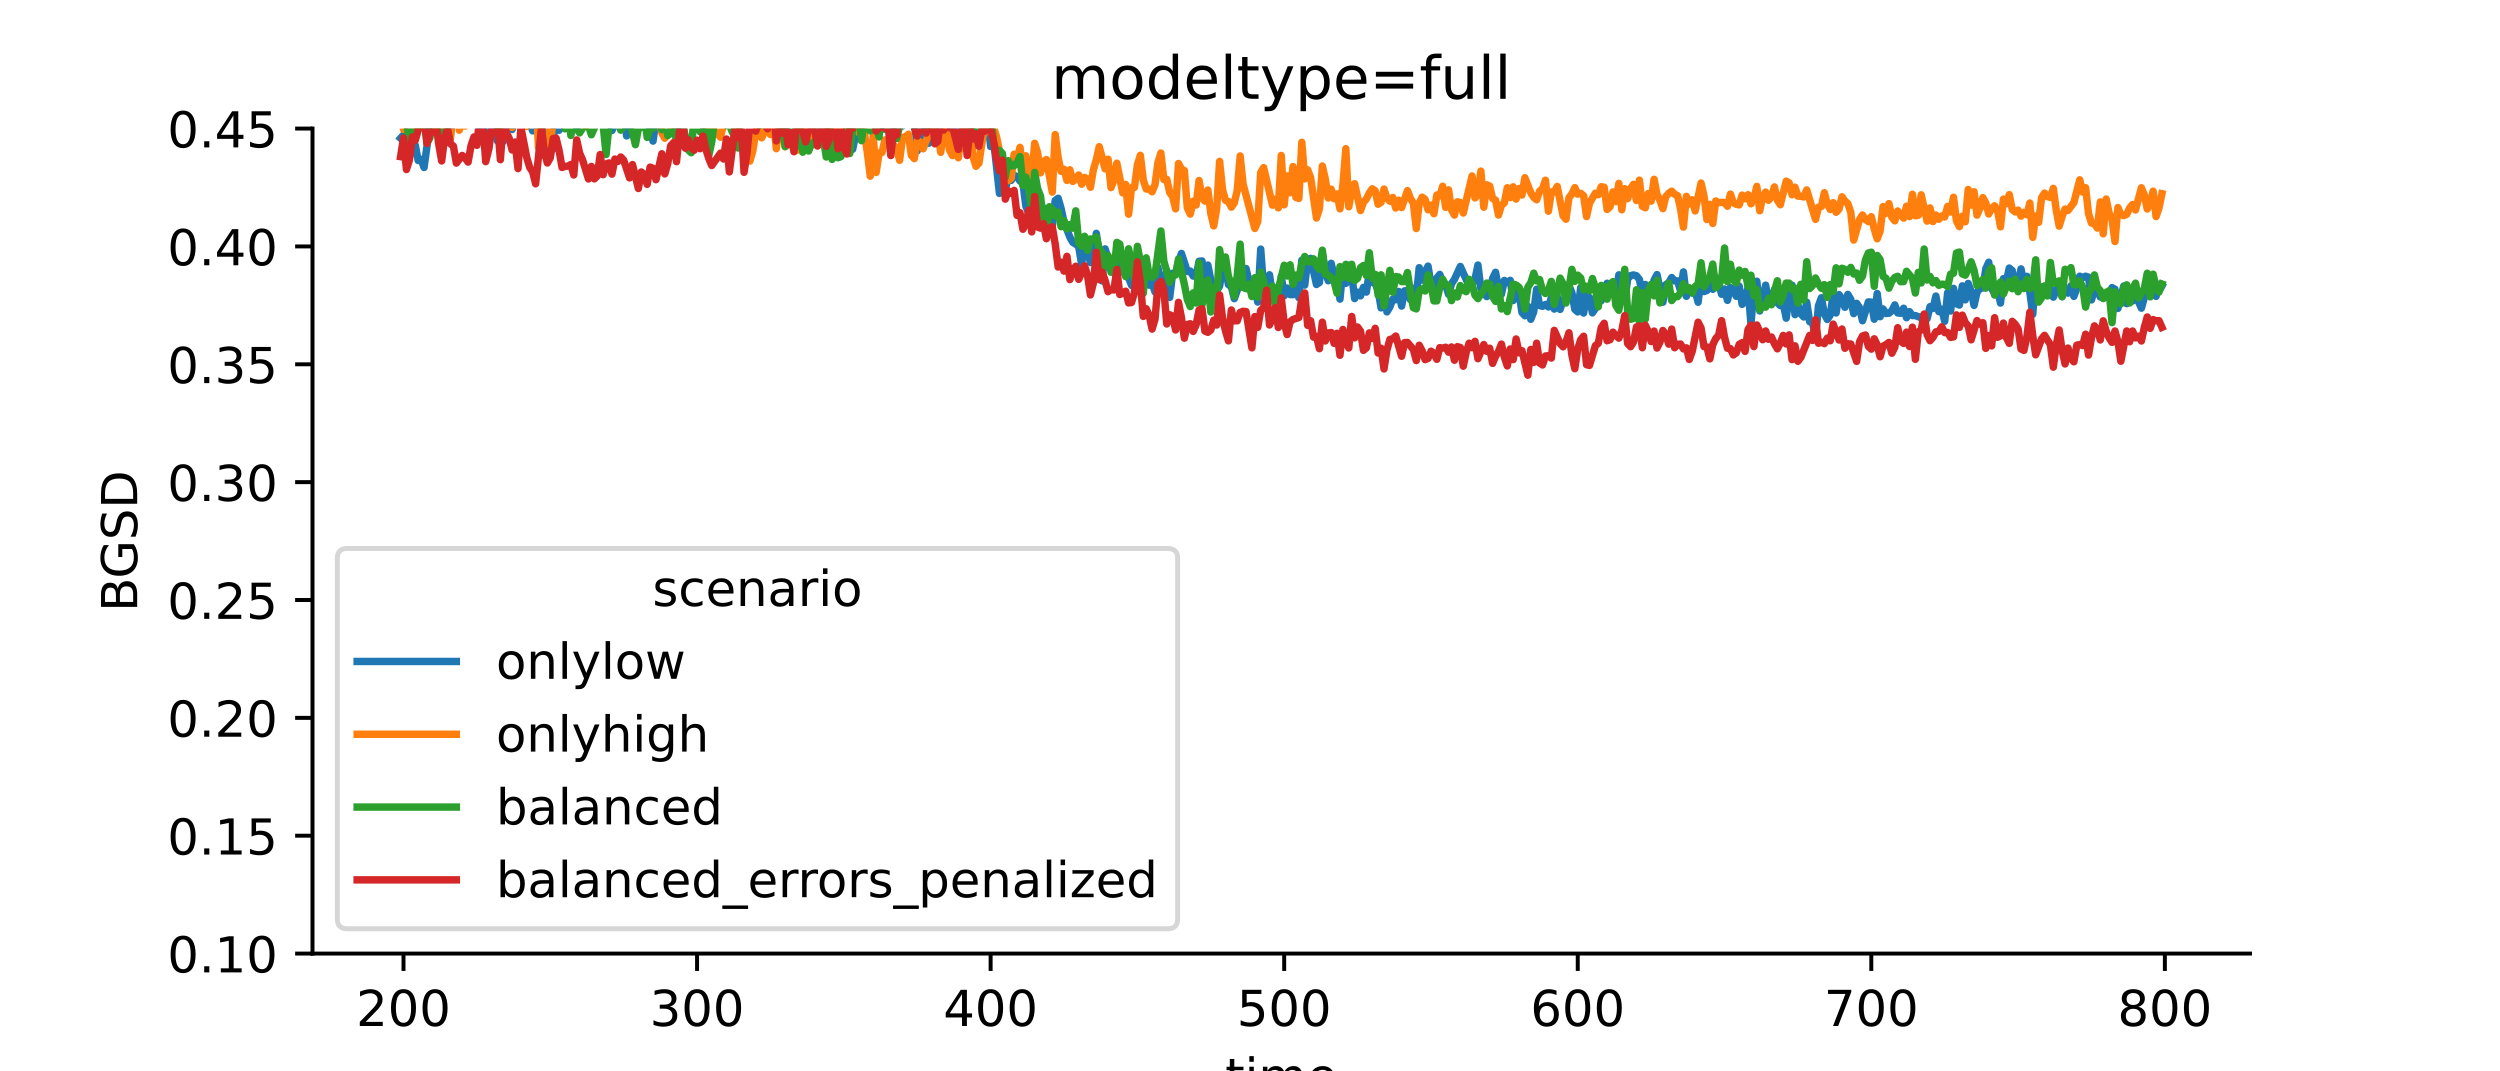 <?xml version="1.0" encoding="utf-8" standalone="no"?>
<!DOCTYPE svg PUBLIC "-//W3C//DTD SVG 1.1//EN"
  "http://www.w3.org/Graphics/SVG/1.1/DTD/svg11.dtd">
<!-- Created with matplotlib (https://matplotlib.org/) -->
<svg height="216pt" version="1.1" viewBox="0 0 504 216" width="504pt" xmlns="http://www.w3.org/2000/svg" xmlns:xlink="http://www.w3.org/1999/xlink">
 <defs>
  <style type="text/css">*{stroke-linecap:butt;stroke-linejoin:round;}</style>
 </defs>
 <g id="figure_1">
  <g id="patch_1">
   <path d="M 0 216 
L 504 216 
L 504 0 
L 0 0 
z
" style="fill:#ffffff;"/>
  </g>
  <g id="axes_1">
   <g id="patch_2">
    <path d="M 63 192.24 
L 453.6 192.24 
L 453.6 25.92 
L 63 25.92 
z
" style="fill:#ffffff;"/>
   </g>
   <g id="matplotlib.axis_1">
    <g id="xtick_1">
     <g id="line2d_1">
      <defs>
       <path d="M 0 0 
L 0 3.5 
" id="m2f26d99287" style="stroke:#000000;stroke-width:0.8;"/>
      </defs>
      <g>
       <use style="stroke:#000000;stroke-width:0.8;" x="81.346" xlink:href="#m2f26d99287" y="192.24"/>
      </g>
     </g>
     <g id="text_1">
      <!-- 200 -->
      <g transform="translate(71.803 206.838)scale(0.1 -0.1)">
       <defs>
        <path d="M 19.188 8.297 
L 53.609 8.297 
L 53.609 0 
L 7.328 0 
L 7.328 8.297 
Q 12.938 14.109 22.625 23.891 
Q 32.328 33.688 34.812 36.531 
Q 39.547 41.844 41.422 45.531 
Q 43.312 49.219 43.312 52.781 
Q 43.312 58.594 39.234 62.25 
Q 35.156 65.922 28.609 65.922 
Q 23.969 65.922 18.812 64.312 
Q 13.672 62.703 7.812 59.422 
L 7.812 69.391 
Q 13.766 71.781 18.938 73 
Q 24.125 74.219 28.422 74.219 
Q 39.75 74.219 46.484 68.547 
Q 53.219 62.891 53.219 53.422 
Q 53.219 48.922 51.531 44.891 
Q 49.859 40.875 45.406 35.406 
Q 44.188 33.984 37.641 27.219 
Q 31.109 20.453 19.188 8.297 
z
" id="DejaVuSans-50"/>
        <path d="M 31.781 66.406 
Q 24.172 66.406 20.328 58.906 
Q 16.5 51.422 16.5 36.375 
Q 16.5 21.391 20.328 13.891 
Q 24.172 6.391 31.781 6.391 
Q 39.453 6.391 43.281 13.891 
Q 47.125 21.391 47.125 36.375 
Q 47.125 51.422 43.281 58.906 
Q 39.453 66.406 31.781 66.406 
z
M 31.781 74.219 
Q 44.047 74.219 50.516 64.516 
Q 56.984 54.828 56.984 36.375 
Q 56.984 17.969 50.516 8.266 
Q 44.047 -1.422 31.781 -1.422 
Q 19.531 -1.422 13.062 8.266 
Q 6.594 17.969 6.594 36.375 
Q 6.594 54.828 13.062 64.516 
Q 19.531 74.219 31.781 74.219 
z
" id="DejaVuSans-48"/>
       </defs>
       <use xlink:href="#DejaVuSans-50"/>
       <use x="63.623" xlink:href="#DejaVuSans-48"/>
       <use x="127.246" xlink:href="#DejaVuSans-48"/>
      </g>
     </g>
    </g>
    <g id="xtick_2">
     <g id="line2d_2">
      <g>
       <use style="stroke:#000000;stroke-width:0.8;" x="140.528" xlink:href="#m2f26d99287" y="192.24"/>
      </g>
     </g>
     <g id="text_2">
      <!-- 300 -->
      <g transform="translate(130.984 206.838)scale(0.1 -0.1)">
       <defs>
        <path d="M 40.578 39.312 
Q 47.656 37.797 51.625 33 
Q 55.609 28.219 55.609 21.188 
Q 55.609 10.406 48.188 4.484 
Q 40.766 -1.422 27.094 -1.422 
Q 22.516 -1.422 17.656 -0.516 
Q 12.797 0.391 7.625 2.203 
L 7.625 11.719 
Q 11.719 9.328 16.594 8.109 
Q 21.484 6.891 26.812 6.891 
Q 36.078 6.891 40.938 10.547 
Q 45.797 14.203 45.797 21.188 
Q 45.797 27.641 41.281 31.266 
Q 36.766 34.906 28.719 34.906 
L 20.219 34.906 
L 20.219 43.016 
L 29.109 43.016 
Q 36.375 43.016 40.234 45.922 
Q 44.094 48.828 44.094 54.297 
Q 44.094 59.906 40.109 62.906 
Q 36.141 65.922 28.719 65.922 
Q 24.656 65.922 20.016 65.031 
Q 15.375 64.156 9.812 62.312 
L 9.812 71.094 
Q 15.438 72.656 20.344 73.438 
Q 25.25 74.219 29.594 74.219 
Q 40.828 74.219 47.359 69.109 
Q 53.906 64.016 53.906 55.328 
Q 53.906 49.266 50.438 45.094 
Q 46.969 40.922 40.578 39.312 
z
" id="DejaVuSans-51"/>
       </defs>
       <use xlink:href="#DejaVuSans-51"/>
       <use x="63.623" xlink:href="#DejaVuSans-48"/>
       <use x="127.246" xlink:href="#DejaVuSans-48"/>
      </g>
     </g>
    </g>
    <g id="xtick_3">
     <g id="line2d_3">
      <g>
       <use style="stroke:#000000;stroke-width:0.8;" x="199.71" xlink:href="#m2f26d99287" y="192.24"/>
      </g>
     </g>
     <g id="text_3">
      <!-- 400 -->
      <g transform="translate(190.166 206.838)scale(0.1 -0.1)">
       <defs>
        <path d="M 37.797 64.312 
L 12.891 25.391 
L 37.797 25.391 
z
M 35.203 72.906 
L 47.609 72.906 
L 47.609 25.391 
L 58.016 25.391 
L 58.016 17.188 
L 47.609 17.188 
L 47.609 0 
L 37.797 0 
L 37.797 17.188 
L 4.891 17.188 
L 4.891 26.703 
z
" id="DejaVuSans-52"/>
       </defs>
       <use xlink:href="#DejaVuSans-52"/>
       <use x="63.623" xlink:href="#DejaVuSans-48"/>
       <use x="127.246" xlink:href="#DejaVuSans-48"/>
      </g>
     </g>
    </g>
    <g id="xtick_4">
     <g id="line2d_4">
      <g>
       <use style="stroke:#000000;stroke-width:0.8;" x="258.892" xlink:href="#m2f26d99287" y="192.24"/>
      </g>
     </g>
     <g id="text_4">
      <!-- 500 -->
      <g transform="translate(249.348 206.838)scale(0.1 -0.1)">
       <defs>
        <path d="M 10.797 72.906 
L 49.516 72.906 
L 49.516 64.594 
L 19.828 64.594 
L 19.828 46.734 
Q 21.969 47.469 24.109 47.828 
Q 26.266 48.188 28.422 48.188 
Q 40.625 48.188 47.75 41.5 
Q 54.891 34.812 54.891 23.391 
Q 54.891 11.625 47.562 5.094 
Q 40.234 -1.422 26.906 -1.422 
Q 22.312 -1.422 17.547 -0.641 
Q 12.797 0.141 7.719 1.703 
L 7.719 11.625 
Q 12.109 9.234 16.797 8.062 
Q 21.484 6.891 26.703 6.891 
Q 35.156 6.891 40.078 11.328 
Q 45.016 15.766 45.016 23.391 
Q 45.016 31 40.078 35.438 
Q 35.156 39.891 26.703 39.891 
Q 22.75 39.891 18.812 39.016 
Q 14.891 38.141 10.797 36.281 
z
" id="DejaVuSans-53"/>
       </defs>
       <use xlink:href="#DejaVuSans-53"/>
       <use x="63.623" xlink:href="#DejaVuSans-48"/>
       <use x="127.246" xlink:href="#DejaVuSans-48"/>
      </g>
     </g>
    </g>
    <g id="xtick_5">
     <g id="line2d_5">
      <g>
       <use style="stroke:#000000;stroke-width:0.8;" x="318.074" xlink:href="#m2f26d99287" y="192.24"/>
      </g>
     </g>
     <g id="text_5">
      <!-- 600 -->
      <g transform="translate(308.53 206.838)scale(0.1 -0.1)">
       <defs>
        <path d="M 33.016 40.375 
Q 26.375 40.375 22.484 35.828 
Q 18.609 31.297 18.609 23.391 
Q 18.609 15.531 22.484 10.953 
Q 26.375 6.391 33.016 6.391 
Q 39.656 6.391 43.531 10.953 
Q 47.406 15.531 47.406 23.391 
Q 47.406 31.297 43.531 35.828 
Q 39.656 40.375 33.016 40.375 
z
M 52.594 71.297 
L 52.594 62.312 
Q 48.875 64.062 45.094 64.984 
Q 41.312 65.922 37.594 65.922 
Q 27.828 65.922 22.672 59.328 
Q 17.531 52.734 16.797 39.406 
Q 19.672 43.656 24.016 45.922 
Q 28.375 48.188 33.594 48.188 
Q 44.578 48.188 50.953 41.516 
Q 57.328 34.859 57.328 23.391 
Q 57.328 12.156 50.688 5.359 
Q 44.047 -1.422 33.016 -1.422 
Q 20.359 -1.422 13.672 8.266 
Q 6.984 17.969 6.984 36.375 
Q 6.984 53.656 15.188 63.938 
Q 23.391 74.219 37.203 74.219 
Q 40.922 74.219 44.703 73.484 
Q 48.484 72.75 52.594 71.297 
z
" id="DejaVuSans-54"/>
       </defs>
       <use xlink:href="#DejaVuSans-54"/>
       <use x="63.623" xlink:href="#DejaVuSans-48"/>
       <use x="127.246" xlink:href="#DejaVuSans-48"/>
      </g>
     </g>
    </g>
    <g id="xtick_6">
     <g id="line2d_6">
      <g>
       <use style="stroke:#000000;stroke-width:0.8;" x="377.255" xlink:href="#m2f26d99287" y="192.24"/>
      </g>
     </g>
     <g id="text_6">
      <!-- 700 -->
      <g transform="translate(367.712 206.838)scale(0.1 -0.1)">
       <defs>
        <path d="M 8.203 72.906 
L 55.078 72.906 
L 55.078 68.703 
L 28.609 0 
L 18.312 0 
L 43.219 64.594 
L 8.203 64.594 
z
" id="DejaVuSans-55"/>
       </defs>
       <use xlink:href="#DejaVuSans-55"/>
       <use x="63.623" xlink:href="#DejaVuSans-48"/>
       <use x="127.246" xlink:href="#DejaVuSans-48"/>
      </g>
     </g>
    </g>
    <g id="xtick_7">
     <g id="line2d_7">
      <g>
       <use style="stroke:#000000;stroke-width:0.8;" x="436.437" xlink:href="#m2f26d99287" y="192.24"/>
      </g>
     </g>
     <g id="text_7">
      <!-- 800 -->
      <g transform="translate(426.894 206.838)scale(0.1 -0.1)">
       <defs>
        <path d="M 31.781 34.625 
Q 24.75 34.625 20.719 30.859 
Q 16.703 27.094 16.703 20.516 
Q 16.703 13.922 20.719 10.156 
Q 24.75 6.391 31.781 6.391 
Q 38.812 6.391 42.859 10.172 
Q 46.922 13.969 46.922 20.516 
Q 46.922 27.094 42.891 30.859 
Q 38.875 34.625 31.781 34.625 
z
M 21.922 38.812 
Q 15.578 40.375 12.031 44.719 
Q 8.5 49.078 8.5 55.328 
Q 8.5 64.062 14.719 69.141 
Q 20.953 74.219 31.781 74.219 
Q 42.672 74.219 48.875 69.141 
Q 55.078 64.062 55.078 55.328 
Q 55.078 49.078 51.531 44.719 
Q 48 40.375 41.703 38.812 
Q 48.828 37.156 52.797 32.312 
Q 56.781 27.484 56.781 20.516 
Q 56.781 9.906 50.312 4.234 
Q 43.844 -1.422 31.781 -1.422 
Q 19.734 -1.422 13.25 4.234 
Q 6.781 9.906 6.781 20.516 
Q 6.781 27.484 10.781 32.312 
Q 14.797 37.156 21.922 38.812 
z
M 18.312 54.391 
Q 18.312 48.734 21.844 45.562 
Q 25.391 42.391 31.781 42.391 
Q 38.141 42.391 41.719 45.562 
Q 45.312 48.734 45.312 54.391 
Q 45.312 60.062 41.719 63.234 
Q 38.141 66.406 31.781 66.406 
Q 25.391 66.406 21.844 63.234 
Q 18.312 60.062 18.312 54.391 
z
" id="DejaVuSans-56"/>
       </defs>
       <use xlink:href="#DejaVuSans-56"/>
       <use x="63.623" xlink:href="#DejaVuSans-48"/>
       <use x="127.246" xlink:href="#DejaVuSans-48"/>
      </g>
     </g>
    </g>
    <g id="text_8">
     <!-- time -->
     <g transform="translate(247.004 220.517)scale(0.1 -0.1)">
      <defs>
       <path d="M 18.312 70.219 
L 18.312 54.688 
L 36.812 54.688 
L 36.812 47.703 
L 18.312 47.703 
L 18.312 18.016 
Q 18.312 11.328 20.141 9.422 
Q 21.969 7.516 27.594 7.516 
L 36.812 7.516 
L 36.812 0 
L 27.594 0 
Q 17.188 0 13.234 3.875 
Q 9.281 7.766 9.281 18.016 
L 9.281 47.703 
L 2.688 47.703 
L 2.688 54.688 
L 9.281 54.688 
L 9.281 70.219 
z
" id="DejaVuSans-116"/>
       <path d="M 9.422 54.688 
L 18.406 54.688 
L 18.406 0 
L 9.422 0 
z
M 9.422 75.984 
L 18.406 75.984 
L 18.406 64.594 
L 9.422 64.594 
z
" id="DejaVuSans-105"/>
       <path d="M 52 44.188 
Q 55.375 50.25 60.062 53.125 
Q 64.75 56 71.094 56 
Q 79.641 56 84.281 50.016 
Q 88.922 44.047 88.922 33.016 
L 88.922 0 
L 79.891 0 
L 79.891 32.719 
Q 79.891 40.578 77.094 44.375 
Q 74.312 48.188 68.609 48.188 
Q 61.625 48.188 57.562 43.547 
Q 53.516 38.922 53.516 30.906 
L 53.516 0 
L 44.484 0 
L 44.484 32.719 
Q 44.484 40.625 41.703 44.406 
Q 38.922 48.188 33.109 48.188 
Q 26.219 48.188 22.156 43.531 
Q 18.109 38.875 18.109 30.906 
L 18.109 0 
L 9.078 0 
L 9.078 54.688 
L 18.109 54.688 
L 18.109 46.188 
Q 21.188 51.219 25.484 53.609 
Q 29.781 56 35.688 56 
Q 41.656 56 45.828 52.969 
Q 50 49.953 52 44.188 
z
" id="DejaVuSans-109"/>
       <path d="M 56.203 29.594 
L 56.203 25.203 
L 14.891 25.203 
Q 15.484 15.922 20.484 11.062 
Q 25.484 6.203 34.422 6.203 
Q 39.594 6.203 44.453 7.469 
Q 49.312 8.734 54.109 11.281 
L 54.109 2.781 
Q 49.266 0.734 44.188 -0.344 
Q 39.109 -1.422 33.891 -1.422 
Q 20.797 -1.422 13.156 6.188 
Q 5.516 13.812 5.516 26.812 
Q 5.516 40.234 12.766 48.109 
Q 20.016 56 32.328 56 
Q 43.359 56 49.781 48.891 
Q 56.203 41.797 56.203 29.594 
z
M 47.219 32.234 
Q 47.125 39.594 43.094 43.984 
Q 39.062 48.391 32.422 48.391 
Q 24.906 48.391 20.391 44.141 
Q 15.875 39.891 15.188 32.172 
z
" id="DejaVuSans-101"/>
      </defs>
      <use xlink:href="#DejaVuSans-116"/>
      <use x="39.209" xlink:href="#DejaVuSans-105"/>
      <use x="66.992" xlink:href="#DejaVuSans-109"/>
      <use x="164.404" xlink:href="#DejaVuSans-101"/>
     </g>
    </g>
   </g>
   <g id="matplotlib.axis_2">
    <g id="ytick_1">
     <g id="line2d_8">
      <defs>
       <path d="M 0 0 
L -3.5 0 
" id="m592efa77d1" style="stroke:#000000;stroke-width:0.8;"/>
      </defs>
      <g>
       <use style="stroke:#000000;stroke-width:0.8;" x="63" xlink:href="#m592efa77d1" y="192.24"/>
      </g>
     </g>
     <g id="text_9">
      <!-- 0.10 -->
      <g transform="translate(33.734 196.039)scale(0.1 -0.1)">
       <defs>
        <path d="M 10.688 12.406 
L 21 12.406 
L 21 0 
L 10.688 0 
z
" id="DejaVuSans-46"/>
        <path d="M 12.406 8.297 
L 28.516 8.297 
L 28.516 63.922 
L 10.984 60.406 
L 10.984 69.391 
L 28.422 72.906 
L 38.281 72.906 
L 38.281 8.297 
L 54.391 8.297 
L 54.391 0 
L 12.406 0 
z
" id="DejaVuSans-49"/>
       </defs>
       <use xlink:href="#DejaVuSans-48"/>
       <use x="63.623" xlink:href="#DejaVuSans-46"/>
       <use x="95.41" xlink:href="#DejaVuSans-49"/>
       <use x="159.033" xlink:href="#DejaVuSans-48"/>
      </g>
     </g>
    </g>
    <g id="ytick_2">
     <g id="line2d_9">
      <g>
       <use style="stroke:#000000;stroke-width:0.8;" x="63" xlink:href="#m592efa77d1" y="168.48"/>
      </g>
     </g>
     <g id="text_10">
      <!-- 0.15 -->
      <g transform="translate(33.734 172.279)scale(0.1 -0.1)">
       <use xlink:href="#DejaVuSans-48"/>
       <use x="63.623" xlink:href="#DejaVuSans-46"/>
       <use x="95.41" xlink:href="#DejaVuSans-49"/>
       <use x="159.033" xlink:href="#DejaVuSans-53"/>
      </g>
     </g>
    </g>
    <g id="ytick_3">
     <g id="line2d_10">
      <g>
       <use style="stroke:#000000;stroke-width:0.8;" x="63" xlink:href="#m592efa77d1" y="144.72"/>
      </g>
     </g>
     <g id="text_11">
      <!-- 0.20 -->
      <g transform="translate(33.734 148.519)scale(0.1 -0.1)">
       <use xlink:href="#DejaVuSans-48"/>
       <use x="63.623" xlink:href="#DejaVuSans-46"/>
       <use x="95.41" xlink:href="#DejaVuSans-50"/>
       <use x="159.033" xlink:href="#DejaVuSans-48"/>
      </g>
     </g>
    </g>
    <g id="ytick_4">
     <g id="line2d_11">
      <g>
       <use style="stroke:#000000;stroke-width:0.8;" x="63" xlink:href="#m592efa77d1" y="120.96"/>
      </g>
     </g>
     <g id="text_12">
      <!-- 0.25 -->
      <g transform="translate(33.734 124.759)scale(0.1 -0.1)">
       <use xlink:href="#DejaVuSans-48"/>
       <use x="63.623" xlink:href="#DejaVuSans-46"/>
       <use x="95.41" xlink:href="#DejaVuSans-50"/>
       <use x="159.033" xlink:href="#DejaVuSans-53"/>
      </g>
     </g>
    </g>
    <g id="ytick_5">
     <g id="line2d_12">
      <g>
       <use style="stroke:#000000;stroke-width:0.8;" x="63" xlink:href="#m592efa77d1" y="97.2"/>
      </g>
     </g>
     <g id="text_13">
      <!-- 0.30 -->
      <g transform="translate(33.734 100.999)scale(0.1 -0.1)">
       <use xlink:href="#DejaVuSans-48"/>
       <use x="63.623" xlink:href="#DejaVuSans-46"/>
       <use x="95.41" xlink:href="#DejaVuSans-51"/>
       <use x="159.033" xlink:href="#DejaVuSans-48"/>
      </g>
     </g>
    </g>
    <g id="ytick_6">
     <g id="line2d_13">
      <g>
       <use style="stroke:#000000;stroke-width:0.8;" x="63" xlink:href="#m592efa77d1" y="73.44"/>
      </g>
     </g>
     <g id="text_14">
      <!-- 0.35 -->
      <g transform="translate(33.734 77.239)scale(0.1 -0.1)">
       <use xlink:href="#DejaVuSans-48"/>
       <use x="63.623" xlink:href="#DejaVuSans-46"/>
       <use x="95.41" xlink:href="#DejaVuSans-51"/>
       <use x="159.033" xlink:href="#DejaVuSans-53"/>
      </g>
     </g>
    </g>
    <g id="ytick_7">
     <g id="line2d_14">
      <g>
       <use style="stroke:#000000;stroke-width:0.8;" x="63" xlink:href="#m592efa77d1" y="49.68"/>
      </g>
     </g>
     <g id="text_15">
      <!-- 0.40 -->
      <g transform="translate(33.734 53.479)scale(0.1 -0.1)">
       <use xlink:href="#DejaVuSans-48"/>
       <use x="63.623" xlink:href="#DejaVuSans-46"/>
       <use x="95.41" xlink:href="#DejaVuSans-52"/>
       <use x="159.033" xlink:href="#DejaVuSans-48"/>
      </g>
     </g>
    </g>
    <g id="ytick_8">
     <g id="line2d_15">
      <g>
       <use style="stroke:#000000;stroke-width:0.8;" x="63" xlink:href="#m592efa77d1" y="25.92"/>
      </g>
     </g>
     <g id="text_16">
      <!-- 0.45 -->
      <g transform="translate(33.734 29.719)scale(0.1 -0.1)">
       <use xlink:href="#DejaVuSans-48"/>
       <use x="63.623" xlink:href="#DejaVuSans-46"/>
       <use x="95.41" xlink:href="#DejaVuSans-52"/>
       <use x="159.033" xlink:href="#DejaVuSans-53"/>
      </g>
     </g>
    </g>
    <g id="text_17">
     <!-- BGSD -->
     <g transform="translate(27.655 123.321)rotate(-90)scale(0.1 -0.1)">
      <defs>
       <path d="M 19.672 34.812 
L 19.672 8.109 
L 35.5 8.109 
Q 43.453 8.109 47.281 11.406 
Q 51.125 14.703 51.125 21.484 
Q 51.125 28.328 47.281 31.562 
Q 43.453 34.812 35.5 34.812 
z
M 19.672 64.797 
L 19.672 42.828 
L 34.281 42.828 
Q 41.5 42.828 45.031 45.531 
Q 48.578 48.25 48.578 53.812 
Q 48.578 59.328 45.031 62.062 
Q 41.5 64.797 34.281 64.797 
z
M 9.812 72.906 
L 35.016 72.906 
Q 46.297 72.906 52.391 68.219 
Q 58.5 63.531 58.5 54.891 
Q 58.5 48.188 55.375 44.234 
Q 52.25 40.281 46.188 39.312 
Q 53.469 37.75 57.5 32.781 
Q 61.531 27.828 61.531 20.406 
Q 61.531 10.641 54.891 5.312 
Q 48.25 0 35.984 0 
L 9.812 0 
z
" id="DejaVuSans-66"/>
       <path d="M 59.516 10.406 
L 59.516 29.984 
L 43.406 29.984 
L 43.406 38.094 
L 69.281 38.094 
L 69.281 6.781 
Q 63.578 2.734 56.688 0.656 
Q 49.812 -1.422 42 -1.422 
Q 24.906 -1.422 15.25 8.562 
Q 5.609 18.562 5.609 36.375 
Q 5.609 54.25 15.25 64.234 
Q 24.906 74.219 42 74.219 
Q 49.125 74.219 55.547 72.453 
Q 61.969 70.703 67.391 67.281 
L 67.391 56.781 
Q 61.922 61.422 55.766 63.766 
Q 49.609 66.109 42.828 66.109 
Q 29.438 66.109 22.719 58.641 
Q 16.016 51.172 16.016 36.375 
Q 16.016 21.625 22.719 14.156 
Q 29.438 6.688 42.828 6.688 
Q 48.047 6.688 52.141 7.594 
Q 56.25 8.5 59.516 10.406 
z
" id="DejaVuSans-71"/>
       <path d="M 53.516 70.516 
L 53.516 60.891 
Q 47.906 63.578 42.922 64.891 
Q 37.938 66.219 33.297 66.219 
Q 25.25 66.219 20.875 63.094 
Q 16.5 59.969 16.5 54.203 
Q 16.5 49.359 19.406 46.891 
Q 22.312 44.438 30.422 42.922 
L 36.375 41.703 
Q 47.406 39.594 52.656 34.297 
Q 57.906 29 57.906 20.125 
Q 57.906 9.516 50.797 4.047 
Q 43.703 -1.422 29.984 -1.422 
Q 24.812 -1.422 18.969 -0.25 
Q 13.141 0.922 6.891 3.219 
L 6.891 13.375 
Q 12.891 10.016 18.656 8.297 
Q 24.422 6.594 29.984 6.594 
Q 38.422 6.594 43.016 9.906 
Q 47.609 13.234 47.609 19.391 
Q 47.609 24.75 44.312 27.781 
Q 41.016 30.812 33.5 32.328 
L 27.484 33.5 
Q 16.453 35.688 11.516 40.375 
Q 6.594 45.062 6.594 53.422 
Q 6.594 63.094 13.406 68.656 
Q 20.219 74.219 32.172 74.219 
Q 37.312 74.219 42.625 73.281 
Q 47.953 72.359 53.516 70.516 
z
" id="DejaVuSans-83"/>
       <path d="M 19.672 64.797 
L 19.672 8.109 
L 31.594 8.109 
Q 46.688 8.109 53.688 14.938 
Q 60.688 21.781 60.688 36.531 
Q 60.688 51.172 53.688 57.984 
Q 46.688 64.797 31.594 64.797 
z
M 9.812 72.906 
L 30.078 72.906 
Q 51.266 72.906 61.172 64.094 
Q 71.094 55.281 71.094 36.531 
Q 71.094 17.672 61.125 8.828 
Q 51.172 0 30.078 0 
L 9.812 0 
z
" id="DejaVuSans-68"/>
      </defs>
      <use xlink:href="#DejaVuSans-66"/>
      <use x="66.854" xlink:href="#DejaVuSans-71"/>
      <use x="144.344" xlink:href="#DejaVuSans-83"/>
      <use x="207.82" xlink:href="#DejaVuSans-68"/>
     </g>
    </g>
   </g>
   <g id="line2d_16">
    <path clip-path="url(#p0fc41f764b)" d="M 80.755 27.871 
L 81.938 26.567 
L 82.53 27.066 
L 83.122 30.869 
L 83.714 29.249 
L 84.305 32.351 
L 84.897 32.122 
L 85.489 33.762 
L 86.081 29.46 
L 86.673 22.325 
L 87.265 20.635 
L 87.856 21.482 
L 88.448 21.068 
L 89.04 21.673 
L 89.632 24.663 
L 90.224 22.613 
L 90.815 27.333 
L 91.407 21.084 
L 91.999 20.984 
L 92.591 21.621 
L 93.183 21.471 
L 93.775 16.434 
L 94.366 24.072 
L 94.958 20.309 
L 95.55 24.153 
L 96.142 24.666 
L 97.325 27.309 
L 97.917 21.875 
L 98.509 29.996 
L 99.101 24.561 
L 99.693 25.215 
L 100.285 28.436 
L 100.876 25.776 
L 101.468 28.516 
L 102.06 22.796 
L 102.652 23.857 
L 103.244 26.106 
L 103.835 24.435 
L 104.427 20.374 
L 105.019 23.363 
L 105.611 23.337 
L 106.203 22.37 
L 106.795 24.74 
L 107.386 26.385 
L 107.978 25.206 
L 108.57 23.104 
L 109.162 23.83 
L 109.754 31.326 
L 110.345 27.861 
L 110.937 29.102 
L 111.529 30.043 
L 112.121 18.484 
L 112.713 26.256 
L 113.305 23.338 
L 113.896 18.939 
L 114.488 22.094 
L 115.08 20.514 
L 116.264 25.931 
L 117.447 20.627 
L 118.039 21.294 
L 118.631 21.311 
L 119.223 18.454 
L 120.406 21.863 
L 120.998 24.088 
L 121.59 21.292 
L 122.182 21.904 
L 122.774 23.631 
L 123.365 26.322 
L 123.957 25.101 
L 125.141 20.129 
L 125.733 21.143 
L 126.325 27.4 
L 126.916 26.646 
L 127.508 22.309 
L 128.1 25.087 
L 128.692 19.696 
L 129.284 22.467 
L 129.875 24.471 
L 130.467 24.752 
L 131.059 26.109 
L 131.651 28.443 
L 132.243 24.213 
L 132.835 22.771 
L 133.426 22.823 
L 134.018 25.09 
L 134.61 24.683 
L 135.202 21.367 
L 135.794 21.221 
L 136.385 28.56 
L 136.977 18.295 
L 137.569 18.842 
L 138.161 24.547 
L 138.753 22.631 
L 139.345 16.404 
L 139.936 21.481 
L 140.528 22.834 
L 141.12 22.288 
L 141.712 25.488 
L 142.304 22.809 
L 142.895 24.686 
L 143.487 18.923 
L 144.079 18.909 
L 144.671 20.333 
L 145.263 18.922 
L 145.855 23.688 
L 146.446 18.432 
L 147.038 22.681 
L 147.63 16.313 
L 148.222 22.885 
L 148.814 21.83 
L 149.405 21.507 
L 149.997 17.362 
L 150.589 17.232 
L 151.181 18.35 
L 151.773 20.279 
L 152.365 21.056 
L 152.956 24.812 
L 153.548 25.015 
L 154.14 18.138 
L 154.732 19.112 
L 155.324 23.367 
L 155.915 22.297 
L 156.507 23.585 
L 157.099 25.888 
L 157.691 25.863 
L 158.283 23.316 
L 158.875 25.331 
L 159.466 21.183 
L 160.058 23.92 
L 160.65 17.883 
L 162.425 24.033 
L 163.609 25.813 
L 164.201 28.25 
L 164.793 26.445 
L 165.385 23.031 
L 165.976 25.4 
L 166.568 25.609 
L 167.16 18.978 
L 167.752 19.402 
L 168.344 22.021 
L 168.935 19.712 
L 169.527 22.57 
L 170.119 23.973 
L 170.711 22.824 
L 171.303 24.298 
L 171.895 30.095 
L 172.486 27.186 
L 173.078 27.827 
L 173.67 25.418 
L 174.262 24.795 
L 174.854 23.86 
L 175.445 22.281 
L 176.037 24.596 
L 176.629 24.29 
L 177.221 23.817 
L 177.813 25.386 
L 178.405 23.242 
L 178.996 23.895 
L 179.588 22.049 
L 180.18 25.571 
L 180.772 18.146 
L 181.955 25.39 
L 182.547 22.379 
L 183.731 20.312 
L 184.323 23.701 
L 184.915 30.419 
L 185.506 25.007 
L 186.098 25.98 
L 186.69 28.399 
L 187.282 28.865 
L 188.465 20.403 
L 189.057 27.936 
L 189.649 24.87 
L 190.241 24.422 
L 190.833 24.766 
L 191.425 23.848 
L 192.016 29.391 
L 192.608 24.805 
L 193.2 25.815 
L 193.792 22.482 
L 194.384 26.163 
L 194.975 23.611 
L 195.567 21.841 
L 196.159 25.839 
L 196.751 21.287 
L 197.343 23.876 
L 197.935 23.452 
L 198.526 27.509 
L 199.118 23.798 
L 199.71 29.551 
L 200.302 28.196 
L 201.485 38.991 
L 202.077 36.527 
L 202.669 38.478 
L 203.261 35.42 
L 203.853 36.366 
L 204.445 35.337 
L 205.036 35.62 
L 205.628 36.497 
L 206.22 36.929 
L 206.812 41.559 
L 207.404 43.022 
L 207.995 41.068 
L 208.587 38.686 
L 209.179 40.24 
L 210.955 42.959 
L 212.138 45.648 
L 212.73 40.414 
L 213.322 39.971 
L 213.914 42.016 
L 214.505 44.76 
L 215.689 47.82 
L 216.281 48.866 
L 216.873 49.201 
L 217.465 49.732 
L 218.056 53.283 
L 218.648 48.382 
L 219.24 50.895 
L 219.832 52.92 
L 220.424 52.554 
L 221.015 47.041 
L 221.607 51.153 
L 222.199 56.631 
L 222.791 50.179 
L 223.383 52.036 
L 223.975 52.266 
L 224.566 52.946 
L 225.158 50.864 
L 225.75 54.095 
L 226.342 54.427 
L 226.934 55.574 
L 227.525 55.996 
L 228.117 57.512 
L 228.709 57.919 
L 229.301 54.891 
L 229.893 57.291 
L 231.076 53.946 
L 231.668 57.491 
L 232.26 57.021 
L 232.852 58.864 
L 233.444 53.907 
L 234.035 57.836 
L 234.627 56.718 
L 235.219 54.553 
L 235.811 59.955 
L 236.403 55.1 
L 236.995 55.192 
L 237.586 52.812 
L 238.178 51.096 
L 239.362 54.733 
L 239.954 54.649 
L 240.545 55.653 
L 241.137 55.707 
L 241.729 52.671 
L 242.321 52.605 
L 242.913 56.802 
L 243.505 53.439 
L 244.096 56.449 
L 245.28 58.641 
L 245.872 57.7 
L 246.464 53.981 
L 247.055 54.174 
L 247.647 57.368 
L 248.239 57.794 
L 248.831 60.21 
L 249.423 58.558 
L 250.015 54.431 
L 250.606 57.859 
L 251.198 54.135 
L 251.79 56.647 
L 252.974 57.994 
L 253.565 60.894 
L 254.157 50.219 
L 254.749 58.139 
L 255.341 59.578 
L 255.933 55.394 
L 256.525 59.499 
L 257.116 61.077 
L 257.708 65.23 
L 258.3 55.711 
L 258.892 59.621 
L 259.484 58.064 
L 260.075 59.387 
L 260.667 59.409 
L 261.259 55.506 
L 261.851 60.025 
L 262.443 52.457 
L 263.035 57.474 
L 263.626 52.371 
L 264.218 52.092 
L 265.402 57.356 
L 265.994 56.946 
L 266.585 51.158 
L 267.177 54.677 
L 267.769 56.604 
L 268.361 53.083 
L 268.953 55.64 
L 269.545 55.383 
L 270.136 60.306 
L 270.728 54.164 
L 271.32 57.129 
L 271.912 53.46 
L 272.504 55.339 
L 273.095 60.197 
L 273.687 58.898 
L 274.279 59.647 
L 274.871 57.93 
L 275.463 58.885 
L 276.055 54.843 
L 276.646 56.924 
L 277.238 57.166 
L 277.83 58.53 
L 278.422 62.068 
L 279.014 57.637 
L 279.605 62.871 
L 280.197 61.901 
L 280.789 60.302 
L 281.381 60.435 
L 281.973 58.76 
L 282.565 61.708 
L 283.156 58.633 
L 283.748 58.599 
L 284.34 60.399 
L 284.932 58.134 
L 285.524 59.727 
L 286.115 53.968 
L 286.707 56.458 
L 287.299 54.848 
L 287.891 53.651 
L 288.483 57.226 
L 289.075 58.759 
L 289.666 56.066 
L 290.258 55.324 
L 290.85 56.828 
L 291.442 57.425 
L 292.034 59.355 
L 292.625 57.191 
L 293.217 56.318 
L 294.401 53.719 
L 296.176 57.662 
L 296.768 57.405 
L 297.36 56.273 
L 297.952 53.427 
L 298.544 58.183 
L 299.727 59.794 
L 300.319 59.204 
L 300.911 56.123 
L 301.503 54.896 
L 302.095 58.115 
L 302.686 59.312 
L 303.278 56.537 
L 303.87 56.902 
L 304.462 56.524 
L 305.054 60.579 
L 305.645 57.939 
L 306.237 59.078 
L 306.829 63.009 
L 307.421 63.661 
L 308.013 61.741 
L 308.605 64.369 
L 309.196 62.858 
L 309.788 58.303 
L 310.38 61.594 
L 310.972 61.752 
L 311.564 61.385 
L 312.155 61.877 
L 312.747 60.019 
L 313.339 62.312 
L 313.931 59.734 
L 314.523 62.374 
L 315.115 60.515 
L 315.706 60.514 
L 316.298 57.602 
L 316.89 58.983 
L 317.482 62.372 
L 318.074 62.885 
L 318.665 57.99 
L 319.257 63.111 
L 319.849 59.552 
L 320.441 59.972 
L 321.033 63.071 
L 321.625 62.191 
L 322.216 58.391 
L 322.808 60.622 
L 323.992 57.1 
L 324.584 58.024 
L 325.175 57.321 
L 325.767 59.805 
L 326.359 55.407 
L 326.951 55.887 
L 327.543 60.762 
L 328.135 56.237 
L 328.726 55.566 
L 329.318 55.426 
L 329.91 55.594 
L 330.502 56.335 
L 331.094 59.397 
L 331.685 57.35 
L 332.277 58.197 
L 332.869 59.306 
L 333.461 56.468 
L 334.053 55.36 
L 335.236 60.921 
L 335.828 57.404 
L 336.42 56.972 
L 337.012 55.952 
L 337.604 56.627 
L 338.195 56.624 
L 338.787 58.61 
L 339.379 54.813 
L 339.971 59.743 
L 340.563 58.196 
L 341.155 59.033 
L 341.746 58.562 
L 342.338 60.931 
L 342.93 56.154 
L 343.522 58.77 
L 344.114 58.563 
L 344.705 57.168 
L 345.297 58.316 
L 345.889 55.972 
L 346.481 57.115 
L 347.073 59.328 
L 347.665 58.262 
L 348.256 60.553 
L 348.848 57.959 
L 349.44 58.311 
L 350.032 59.739 
L 350.624 57.692 
L 351.215 61.36 
L 351.807 60.599 
L 352.399 57.959 
L 352.991 65.323 
L 353.583 58.402 
L 354.175 56.696 
L 354.766 62.694 
L 355.358 60.365 
L 355.95 57.49 
L 356.542 60.8 
L 357.134 60.705 
L 357.725 58.376 
L 358.317 61.015 
L 358.909 61.613 
L 359.501 61.169 
L 360.093 64.146 
L 360.685 59.663 
L 361.276 57.498 
L 361.868 63.434 
L 362.46 61.496 
L 363.052 63.26 
L 363.644 63.903 
L 364.235 60.921 
L 364.827 64.854 
L 365.419 64.998 
L 366.011 68.167 
L 366.603 61.618 
L 367.195 60.029 
L 367.786 63.262 
L 368.378 64.406 
L 368.97 63.534 
L 369.562 59.376 
L 370.154 63.094 
L 370.745 59.399 
L 371.337 60.192 
L 371.929 61.948 
L 372.521 59.351 
L 373.113 60.339 
L 373.705 63.224 
L 374.296 61.152 
L 374.888 62.041 
L 375.48 64.666 
L 376.664 60.86 
L 377.255 60.904 
L 377.847 64.353 
L 378.439 59.167 
L 379.031 63.848 
L 379.623 62.285 
L 380.215 63.198 
L 380.806 63.147 
L 381.398 62.657 
L 381.99 61.467 
L 382.582 63.09 
L 383.174 63.155 
L 383.765 62.142 
L 384.357 64.05 
L 384.949 62.829 
L 385.541 63.622 
L 386.133 63.614 
L 387.316 64.071 
L 387.908 63.442 
L 388.5 64.267 
L 389.092 61.823 
L 389.684 62.193 
L 390.275 59.688 
L 390.867 62.823 
L 391.459 62.333 
L 392.051 64.773 
L 392.643 59.014 
L 393.235 62.705 
L 393.826 58.132 
L 394.418 61.241 
L 395.01 61.503 
L 395.602 57.631 
L 396.194 60.445 
L 396.785 57.141 
L 397.377 58.733 
L 397.969 61.565 
L 398.561 58.933 
L 399.153 58.158 
L 399.745 58.045 
L 400.336 54.18 
L 400.928 52.865 
L 401.52 58.111 
L 402.112 59.254 
L 402.704 58.317 
L 403.295 61.097 
L 403.887 56.178 
L 404.479 56.698 
L 405.071 54.041 
L 405.663 54.549 
L 406.255 57.613 
L 406.846 57.306 
L 407.438 54.212 
L 408.03 57.312 
L 408.622 55.71 
L 409.214 58.887 
L 409.805 63.355 
L 410.397 55.611 
L 410.989 60.586 
L 411.581 57.851 
L 412.173 58.369 
L 412.765 57.7 
L 413.356 58.228 
L 413.948 59.901 
L 414.54 58.58 
L 415.132 57.638 
L 415.724 59.817 
L 416.315 58.294 
L 416.907 59.095 
L 417.499 57.639 
L 418.091 59.752 
L 418.683 58.138 
L 419.275 55.68 
L 419.866 56.011 
L 420.458 55.681 
L 421.05 55.883 
L 421.642 60.463 
L 422.234 58.412 
L 422.825 58.489 
L 423.417 59.874 
L 424.009 59.316 
L 424.601 59.949 
L 425.193 59.729 
L 425.785 57.979 
L 426.376 58.308 
L 426.968 62.181 
L 428.152 57.667 
L 428.744 61.219 
L 429.335 59.046 
L 429.927 60.68 
L 430.519 58.64 
L 431.111 60.801 
L 431.703 62.127 
L 432.295 60.018 
L 432.886 56.298 
L 433.478 59.706 
L 434.07 59.356 
L 434.662 59.748 
L 435.254 57.323 
L 435.845 57.646 
L 435.845 57.646 
" style="fill:none;stroke:#1f77b4;stroke-linecap:square;stroke-width:1.5;"/>
   </g>
   <g id="line2d_17">
    <path clip-path="url(#p0fc41f764b)" d="M 80.755 21.921 
L 81.346 26.086 
L 81.938 21.117 
L 83.122 25.543 
L 83.714 23.985 
L 84.305 25.537 
L 84.897 25.505 
L 85.489 22.932 
L 86.081 21.028 
L 86.673 20.365 
L 87.265 25.7 
L 87.856 24.13 
L 88.448 25.746 
L 89.04 20.724 
L 89.632 23.863 
L 90.224 28.004 
L 90.815 27.899 
L 91.407 19.7 
L 91.999 18.421 
L 92.591 26.245 
L 93.183 24.344 
L 93.775 25.405 
L 94.366 22.097 
L 94.958 20.719 
L 95.55 24.503 
L 96.142 23.569 
L 97.325 20.755 
L 97.917 20.001 
L 98.509 22.804 
L 99.101 22.406 
L 99.693 16.873 
L 100.285 23.536 
L 100.876 27.297 
L 101.468 20.594 
L 102.06 20.982 
L 102.652 24.965 
L 103.244 25.696 
L 103.835 20.197 
L 104.427 20.148 
L 105.019 20.488 
L 105.611 20.37 
L 106.203 25.497 
L 106.795 21.37 
L 107.386 23.104 
L 107.978 18.864 
L 108.57 29.759 
L 110.345 18.089 
L 110.937 29.276 
L 111.529 23.892 
L 112.121 23.893 
L 112.713 21.613 
L 113.305 21.466 
L 113.896 22.694 
L 114.488 22.949 
L 115.08 18.079 
L 115.672 19.435 
L 116.264 22.463 
L 116.855 23.231 
L 117.447 24.605 
L 118.039 25.539 
L 118.631 17.72 
L 119.223 18.349 
L 119.815 20.991 
L 120.406 25.208 
L 120.998 22.121 
L 121.59 21.181 
L 122.182 22.836 
L 122.774 19.465 
L 123.365 22.421 
L 123.957 20.296 
L 124.549 18.787 
L 125.733 21.469 
L 126.325 18.018 
L 126.916 24.755 
L 127.508 23.159 
L 128.1 25.2 
L 128.692 22.689 
L 129.284 21.541 
L 129.875 19.578 
L 130.467 23.371 
L 131.059 21.909 
L 131.651 24.186 
L 132.243 20.521 
L 133.426 26.814 
L 134.018 27.866 
L 134.61 26.824 
L 135.202 26.989 
L 135.794 21.073 
L 136.385 23.139 
L 136.977 20.285 
L 137.569 22.106 
L 138.161 22.874 
L 138.753 20.643 
L 139.345 16.546 
L 139.936 22.494 
L 140.528 25.113 
L 141.12 21.611 
L 141.712 23.371 
L 142.304 26.421 
L 142.895 24.278 
L 143.487 23.807 
L 144.079 26.329 
L 145.263 27.667 
L 146.446 22.345 
L 147.038 22.335 
L 147.63 23.669 
L 148.222 23.14 
L 149.405 28.369 
L 149.997 28.112 
L 150.589 27.374 
L 151.181 32.481 
L 151.773 30.382 
L 152.365 26.453 
L 152.956 24.879 
L 153.548 27.785 
L 154.732 25.42 
L 155.324 27.127 
L 155.915 24.244 
L 156.507 29.976 
L 157.099 24.75 
L 157.691 25.573 
L 158.283 29.585 
L 158.875 28.504 
L 159.466 29.082 
L 160.058 26.826 
L 160.65 30.322 
L 161.242 20.956 
L 161.834 28.371 
L 162.425 26.691 
L 163.017 24.48 
L 163.609 29.311 
L 164.201 16.619 
L 164.793 24.61 
L 165.385 22.829 
L 165.976 29.369 
L 166.568 24.548 
L 167.16 21.706 
L 167.752 28.449 
L 168.344 22.894 
L 168.935 29.297 
L 169.527 26.298 
L 170.119 25.405 
L 170.711 21.922 
L 171.303 27.442 
L 171.895 25.365 
L 172.486 22.506 
L 173.078 26.679 
L 173.67 22.946 
L 174.854 30.746 
L 175.445 35.518 
L 176.037 27.498 
L 176.629 34.77 
L 177.221 30.857 
L 177.813 30.744 
L 178.405 28.206 
L 178.996 28.735 
L 179.588 28.18 
L 180.18 29.309 
L 180.772 29.868 
L 181.364 32.32 
L 181.955 27.685 
L 182.547 27.587 
L 183.139 27.072 
L 183.731 31.327 
L 184.323 31.975 
L 184.915 28.267 
L 185.506 28.696 
L 186.098 30 
L 187.282 26.873 
L 187.874 26.037 
L 188.465 25.911 
L 189.057 26.833 
L 189.649 30.707 
L 190.241 26.309 
L 190.833 26.224 
L 191.425 30.254 
L 192.016 31.357 
L 192.608 27.124 
L 193.2 31.808 
L 193.792 26.644 
L 194.384 29.903 
L 194.975 24.407 
L 195.567 23.149 
L 196.159 31.565 
L 196.751 33.523 
L 197.343 32.917 
L 198.526 25.117 
L 199.118 24.567 
L 199.71 26.811 
L 200.302 25.657 
L 200.894 27.534 
L 202.077 33.4 
L 202.669 34.055 
L 203.261 36.396 
L 203.853 35.952 
L 204.445 31.096 
L 205.036 32.158 
L 205.628 29.706 
L 206.22 34.292 
L 206.812 31.404 
L 207.404 35.413 
L 207.995 35.966 
L 208.587 28.891 
L 209.179 30.76 
L 209.771 34.848 
L 210.363 32.579 
L 210.955 32.165 
L 212.138 38.727 
L 212.73 27.126 
L 213.322 31.779 
L 213.914 34.54 
L 214.505 34.117 
L 215.097 36.369 
L 215.689 34.232 
L 216.281 36.58 
L 216.873 36.049 
L 217.465 35.279 
L 218.056 37.14 
L 218.648 35.78 
L 219.24 36.089 
L 219.832 37.754 
L 220.424 34.234 
L 221.015 32.208 
L 221.607 29.572 
L 222.791 34.049 
L 223.383 32.096 
L 223.975 37.825 
L 224.566 36.307 
L 225.158 32.902 
L 226.342 38.884 
L 226.934 37.184 
L 227.525 43.179 
L 228.117 37.83 
L 228.709 37.777 
L 229.301 33.207 
L 229.893 31.314 
L 230.485 36.298 
L 231.076 38.108 
L 231.668 38.119 
L 232.26 38.661 
L 232.852 37.237 
L 233.444 32.747 
L 234.035 30.851 
L 234.627 36.182 
L 235.219 36.149 
L 235.811 38.818 
L 236.403 39.632 
L 236.995 42.102 
L 237.586 32.962 
L 238.178 34.075 
L 238.77 34.394 
L 239.362 41.89 
L 239.954 43.162 
L 240.545 40.577 
L 241.137 41.339 
L 241.729 36.391 
L 242.321 39.826 
L 242.913 40.549 
L 243.505 38.307 
L 244.096 43.042 
L 244.688 45.538 
L 245.28 42.053 
L 245.872 32.534 
L 246.464 38.267 
L 247.055 40.385 
L 247.647 40.616 
L 248.239 41.762 
L 248.831 40.918 
L 249.423 38.401 
L 250.015 31.434 
L 250.606 37.124 
L 252.382 43.81 
L 252.974 46.054 
L 253.565 44.665 
L 254.157 34.777 
L 254.749 33.789 
L 256.525 41.358 
L 257.116 40.154 
L 257.708 41.906 
L 258.3 31.344 
L 258.892 41.289 
L 259.484 35.459 
L 260.075 38.857 
L 260.667 33.582 
L 261.259 39.797 
L 261.851 39.998 
L 262.443 28.688 
L 263.035 36.069 
L 263.626 34.234 
L 264.218 35.785 
L 265.402 43.959 
L 265.994 42.08 
L 266.585 33.473 
L 267.177 36.066 
L 267.769 39.916 
L 268.361 38.121 
L 268.953 40.067 
L 269.545 39.096 
L 270.136 42.103 
L 270.728 37.269 
L 271.32 29.97 
L 271.912 41.684 
L 272.504 38.354 
L 273.095 37.034 
L 274.279 42.445 
L 274.871 40.776 
L 275.463 40.105 
L 276.055 38.905 
L 276.646 38.062 
L 277.238 38.462 
L 277.83 41.177 
L 278.422 40.771 
L 279.014 38.115 
L 279.605 39.94 
L 280.197 40.564 
L 280.789 39.81 
L 281.381 41.943 
L 281.973 40.361 
L 282.565 41.847 
L 283.748 38.425 
L 284.34 39.993 
L 284.932 40.977 
L 285.524 46.074 
L 286.115 40.935 
L 286.707 39.749 
L 287.299 40.199 
L 287.891 42.291 
L 288.483 41.331 
L 289.075 43.089 
L 289.666 39.313 
L 290.258 39.523 
L 290.85 37.546 
L 291.442 41.809 
L 292.034 38.274 
L 292.625 42.312 
L 293.217 43.362 
L 293.809 40.685 
L 294.401 40.836 
L 294.993 42.95 
L 296.768 35.477 
L 297.36 39.896 
L 297.952 39.013 
L 298.544 34.493 
L 299.135 41.774 
L 299.727 37.255 
L 300.319 37.514 
L 300.911 40 
L 301.503 40.368 
L 302.095 43.354 
L 302.686 41.399 
L 303.278 40.881 
L 303.87 37.848 
L 304.462 39.826 
L 305.054 37.663 
L 305.645 40.133 
L 306.237 38.01 
L 306.829 39.329 
L 307.421 35.833 
L 308.605 38.857 
L 309.196 39.794 
L 309.788 40.275 
L 310.38 38.549 
L 310.972 38.035 
L 311.564 36.332 
L 312.155 42.581 
L 312.747 38.691 
L 313.339 38.707 
L 313.931 37.585 
L 315.115 43.5 
L 315.706 44.194 
L 316.298 39.875 
L 316.89 39.093 
L 317.482 37.827 
L 318.074 39.143 
L 318.665 38.968 
L 319.257 39.457 
L 319.849 43.658 
L 320.441 40.964 
L 321.625 38.947 
L 322.216 39.248 
L 322.808 37.642 
L 323.4 37.745 
L 323.992 42.223 
L 324.584 41.685 
L 325.175 38.7 
L 325.767 40.643 
L 326.359 36.971 
L 326.951 42.288 
L 327.543 38.039 
L 328.135 40.041 
L 328.726 38.026 
L 329.318 37.165 
L 329.91 40.419 
L 330.502 36.31 
L 331.094 41.575 
L 331.685 41.892 
L 332.277 39.032 
L 332.869 40.548 
L 333.461 36.148 
L 334.053 39.191 
L 334.645 40.419 
L 335.236 42.067 
L 335.828 39.623 
L 336.42 38.965 
L 337.012 38.543 
L 337.604 39.161 
L 338.195 39.437 
L 338.787 42.038 
L 339.379 45.791 
L 339.971 39.582 
L 340.563 41.12 
L 341.155 40.276 
L 341.746 42.521 
L 342.93 36.905 
L 343.522 39.492 
L 344.114 44.268 
L 344.705 41.196 
L 345.297 45.054 
L 345.889 40.522 
L 346.481 40.865 
L 347.073 40.793 
L 347.665 40.833 
L 348.256 41.575 
L 348.848 39.135 
L 349.44 40.884 
L 350.032 41.193 
L 350.624 41.3 
L 351.215 39.337 
L 351.807 40.075 
L 352.399 39.259 
L 352.991 41.095 
L 353.583 40.137 
L 354.175 37.58 
L 354.766 42.491 
L 355.358 39.722 
L 355.95 38.725 
L 356.542 40.375 
L 357.134 39.668 
L 357.725 37.684 
L 358.317 40.359 
L 358.909 41.276 
L 360.093 36.523 
L 360.685 36.859 
L 361.276 39.263 
L 361.868 37.739 
L 362.46 39.541 
L 363.052 39.568 
L 363.644 39.711 
L 364.235 38.294 
L 366.011 44.219 
L 366.603 41.776 
L 367.195 41.623 
L 367.786 38.849 
L 368.378 41.144 
L 368.97 42.227 
L 369.562 40.862 
L 370.154 42.795 
L 370.745 42.16 
L 371.337 39.67 
L 371.929 40.514 
L 372.521 41.041 
L 373.113 42.773 
L 373.705 48.399 
L 374.888 44.23 
L 375.48 43.349 
L 376.072 44.262 
L 376.664 44.668 
L 377.255 43.688 
L 377.847 46.164 
L 378.439 48.14 
L 379.031 46.59 
L 379.623 41.649 
L 380.215 43.014 
L 380.806 41.051 
L 381.398 43.806 
L 381.99 44.522 
L 382.582 42.539 
L 383.765 43.972 
L 384.357 41.575 
L 384.949 43.667 
L 385.541 39.166 
L 386.133 43.501 
L 386.725 43.401 
L 387.316 39.28 
L 388.5 44.573 
L 389.092 41.922 
L 389.684 44.669 
L 390.275 43.349 
L 390.867 44.202 
L 391.459 43.535 
L 392.051 43.74 
L 392.643 41.622 
L 393.235 42.756 
L 393.826 39.767 
L 394.418 44.544 
L 395.01 45.689 
L 395.602 43.6 
L 396.194 44.72 
L 396.785 38.202 
L 397.377 41.356 
L 397.969 38.661 
L 398.561 43.372 
L 399.153 41.979 
L 399.745 39.84 
L 400.336 40.933 
L 400.928 43.135 
L 401.52 41.992 
L 402.112 41.491 
L 402.704 42.417 
L 403.295 45.73 
L 403.887 40.149 
L 404.479 41.054 
L 405.071 39.239 
L 405.663 42.232 
L 406.255 42.723 
L 406.846 42.358 
L 407.438 43.57 
L 408.03 42.812 
L 408.622 43.295 
L 409.214 40.932 
L 409.805 47.852 
L 410.397 43.527 
L 410.989 44.814 
L 411.581 39.842 
L 412.173 38.928 
L 412.765 39.644 
L 413.356 39.787 
L 413.948 37.982 
L 414.54 42.356 
L 415.132 45.587 
L 415.724 43.625 
L 416.315 42.147 
L 416.907 42.425 
L 418.091 40.85 
L 419.275 36.247 
L 419.866 38.716 
L 420.458 37.844 
L 421.05 43.065 
L 421.642 44.976 
L 422.234 45.107 
L 422.825 45.975 
L 423.417 40.707 
L 424.009 47.14 
L 424.601 40.129 
L 425.193 42.933 
L 425.785 44.214 
L 426.376 48.69 
L 426.968 41.846 
L 427.56 43.245 
L 428.152 43.463 
L 428.744 43.203 
L 429.335 41.936 
L 429.927 41.226 
L 430.519 42.331 
L 431.703 37.855 
L 432.295 39.322 
L 432.886 42.127 
L 433.478 40.684 
L 434.07 38.545 
L 434.662 43.663 
L 435.254 41.909 
L 435.845 39.047 
L 435.845 39.047 
" style="fill:none;stroke:#ff7f0e;stroke-linecap:square;stroke-width:1.5;"/>
   </g>
   <g id="line2d_18">
    <path clip-path="url(#p0fc41f764b)" d="M 80.755 25.011 
L 81.346 20.651 
L 82.53 28.585 
L 83.122 24.834 
L 83.714 26.976 
L 84.305 25.662 
L 84.897 21.897 
L 85.489 24.223 
L 86.081 28.831 
L 86.673 27.808 
L 87.265 22.471 
L 87.856 22.112 
L 88.448 25.87 
L 89.04 21.01 
L 89.632 28.014 
L 90.224 22.065 
L 90.815 18.075 
L 91.407 21.72 
L 91.999 23.373 
L 93.183 24.308 
L 93.775 21.683 
L 94.366 17.36 
L 95.55 20.383 
L 96.142 17.23 
L 96.734 23.252 
L 97.325 20.253 
L 97.917 17.911 
L 99.101 21.783 
L 99.693 21.294 
L 100.285 25.8 
L 100.876 17.665 
L 101.468 20.442 
L 102.06 17.56 
L 102.652 23.147 
L 103.244 18.757 
L 103.835 20.689 
L 104.427 19.324 
L 105.611 17.499 
L 106.203 17.053 
L 106.795 18.468 
L 107.386 17.909 
L 107.978 23.604 
L 108.57 22.085 
L 109.162 19.25 
L 109.754 23.408 
L 110.345 20.048 
L 110.937 22.596 
L 111.529 23.487 
L 112.121 21.466 
L 112.713 22.82 
L 113.305 13.565 
L 113.896 25.972 
L 114.488 20.64 
L 115.08 27.315 
L 115.672 24.211 
L 116.264 25.944 
L 116.855 26.793 
L 117.447 25.841 
L 118.039 22.237 
L 118.631 25.256 
L 119.223 27.177 
L 119.815 25.825 
L 120.406 22.815 
L 120.998 24.623 
L 121.59 25.127 
L 122.182 31.138 
L 122.774 25.331 
L 123.365 23.197 
L 123.957 22.041 
L 124.549 23.442 
L 125.141 26.244 
L 125.733 25.402 
L 126.325 25.295 
L 126.916 24.132 
L 128.1 29.173 
L 128.692 25.957 
L 129.284 25.651 
L 129.875 22.774 
L 130.467 27.703 
L 131.059 25.994 
L 131.651 25.887 
L 132.243 23.48 
L 132.835 24.245 
L 133.426 26.153 
L 134.018 23.326 
L 134.61 27.351 
L 135.202 26.731 
L 135.794 25.351 
L 136.385 28.189 
L 136.977 25.665 
L 137.569 24.808 
L 138.753 30.225 
L 139.345 30.786 
L 139.936 23.08 
L 140.528 23.612 
L 141.12 26.544 
L 141.712 22.994 
L 142.304 24.711 
L 142.895 31.334 
L 143.487 28.586 
L 144.079 23.782 
L 144.671 24.639 
L 145.263 25.179 
L 145.855 25.13 
L 146.446 25.305 
L 147.038 25.078 
L 147.63 26.654 
L 148.222 27.292 
L 148.814 29.848 
L 149.405 20.807 
L 149.997 18.96 
L 150.589 21.251 
L 151.181 17.735 
L 151.773 20.998 
L 152.956 25.309 
L 153.548 25.249 
L 154.14 24.718 
L 154.732 23.552 
L 155.324 19.871 
L 155.915 23.483 
L 156.507 23.359 
L 157.099 24.179 
L 157.691 25.516 
L 158.283 29.542 
L 158.875 24.83 
L 159.466 24.399 
L 160.058 27.326 
L 160.65 29.514 
L 161.242 25.421 
L 161.834 30.685 
L 162.425 27.251 
L 163.017 30.451 
L 163.609 28.882 
L 164.201 28.891 
L 164.793 26.855 
L 165.385 27.554 
L 165.976 27.647 
L 166.568 31.648 
L 167.16 25.133 
L 167.752 32.139 
L 168.344 29.827 
L 168.935 31.805 
L 169.527 31.576 
L 170.119 29.789 
L 170.711 25.473 
L 171.303 30.954 
L 171.895 25.907 
L 172.486 25.313 
L 173.078 22.795 
L 173.67 28.364 
L 174.262 24.09 
L 174.854 23.155 
L 175.445 26.391 
L 176.037 23.662 
L 176.629 25.05 
L 177.221 27.611 
L 177.813 20.239 
L 178.405 26.079 
L 178.996 25.168 
L 179.588 26.439 
L 180.18 26.548 
L 180.772 27.921 
L 181.364 25.403 
L 181.955 24.756 
L 182.547 20.485 
L 183.139 23.803 
L 183.731 21.027 
L 184.323 25.535 
L 184.915 22.613 
L 185.506 21.833 
L 186.098 24.898 
L 186.69 26.206 
L 187.282 24.436 
L 187.874 25.094 
L 188.465 22.924 
L 189.057 25.233 
L 189.649 24.141 
L 190.241 22.053 
L 190.833 23.815 
L 191.425 24.381 
L 192.016 21.278 
L 192.608 19.96 
L 193.2 23.324 
L 193.792 21.693 
L 194.384 22.724 
L 194.975 24.515 
L 195.567 24.21 
L 196.159 26.931 
L 196.751 26.747 
L 197.343 23.309 
L 197.935 21.862 
L 198.526 24.813 
L 199.118 24.077 
L 199.71 22.481 
L 200.302 28.842 
L 200.894 30.561 
L 201.485 30.329 
L 202.077 30.925 
L 202.669 35.705 
L 203.261 32.402 
L 203.853 33.45 
L 204.445 33.396 
L 205.036 32.797 
L 205.628 31.552 
L 206.22 37.381 
L 206.812 35.718 
L 207.404 38.405 
L 207.995 42.313 
L 208.587 34.754 
L 209.179 38.058 
L 209.771 39.534 
L 210.363 44.828 
L 210.955 47.253 
L 211.546 41.678 
L 212.138 42.184 
L 212.73 43.556 
L 213.322 42.752 
L 213.914 45.691 
L 214.505 44.485 
L 215.097 46.142 
L 215.689 45.278 
L 216.281 46.004 
L 216.873 42.501 
L 217.465 48.999 
L 218.056 49.637 
L 218.648 47.636 
L 219.24 50.462 
L 219.832 48.171 
L 220.424 48.271 
L 221.015 47.765 
L 221.607 50.149 
L 222.199 50.931 
L 222.791 53.663 
L 223.383 51.531 
L 223.975 54.888 
L 224.566 54.857 
L 225.158 48.861 
L 225.75 49.206 
L 226.342 53.049 
L 226.934 55.768 
L 227.525 50.153 
L 228.709 56.246 
L 229.301 49.656 
L 229.893 52.731 
L 230.485 59.131 
L 231.076 51.989 
L 231.668 55.57 
L 232.26 55.894 
L 232.852 55.375 
L 234.035 46.564 
L 234.627 52.627 
L 235.811 56.899 
L 236.403 55.643 
L 236.995 55.425 
L 237.586 52.203 
L 238.77 57.321 
L 239.362 60.367 
L 239.954 61.804 
L 240.545 59.049 
L 241.137 61.099 
L 241.729 52.978 
L 242.321 61.481 
L 243.505 56.452 
L 244.096 62.896 
L 244.688 57.888 
L 245.28 60.485 
L 245.872 50.328 
L 246.464 54.032 
L 247.055 51.805 
L 247.647 55.725 
L 248.239 57.225 
L 248.831 59.705 
L 249.423 55.588 
L 250.015 49.217 
L 250.606 57.967 
L 251.198 58.198 
L 251.79 57.266 
L 252.382 59.783 
L 252.974 55.984 
L 253.565 59.891 
L 254.157 54.863 
L 254.749 56.629 
L 255.341 59.895 
L 256.525 57.687 
L 257.116 61.676 
L 257.708 58.335 
L 258.892 53.472 
L 259.484 55.642 
L 260.075 53.384 
L 260.667 57.354 
L 261.259 55.487 
L 261.851 56.023 
L 262.443 53.197 
L 263.035 51.71 
L 263.626 52.758 
L 264.218 52.798 
L 264.81 52.182 
L 265.402 53.602 
L 265.994 54.297 
L 266.585 50.445 
L 267.177 55.26 
L 267.769 55.47 
L 268.361 55.984 
L 268.953 56.723 
L 269.545 59.109 
L 270.136 53.751 
L 270.728 55.901 
L 271.32 53.293 
L 271.912 56.128 
L 272.504 53.281 
L 273.095 56.566 
L 273.687 56.105 
L 274.279 53.951 
L 274.871 53.529 
L 275.463 55.532 
L 276.055 50.96 
L 276.646 56.084 
L 277.238 55.297 
L 277.83 59.498 
L 278.422 55.404 
L 279.014 61.672 
L 280.197 54.504 
L 280.789 58.914 
L 281.381 55.754 
L 281.973 55.844 
L 282.565 56.772 
L 283.156 56.763 
L 283.748 54.94 
L 284.34 58.886 
L 284.932 62.033 
L 285.524 62.272 
L 286.115 58.592 
L 286.707 58.232 
L 287.299 58.663 
L 287.891 55.425 
L 288.483 57.192 
L 289.075 60.663 
L 289.666 60.663 
L 290.258 57.945 
L 290.85 56.302 
L 291.442 57.43 
L 292.034 57.569 
L 292.625 60.607 
L 293.217 59.065 
L 293.809 59.87 
L 294.401 57.575 
L 294.993 58.5 
L 295.585 58.801 
L 296.176 56.312 
L 296.768 57.256 
L 297.36 59.525 
L 297.952 60.203 
L 299.135 58.46 
L 299.727 57.063 
L 300.319 57.26 
L 300.911 59.781 
L 301.503 60.76 
L 302.095 57.741 
L 302.686 62.288 
L 303.278 61.608 
L 303.87 62.821 
L 305.054 57.285 
L 305.645 57.453 
L 306.237 57.919 
L 306.829 59.113 
L 307.421 62.331 
L 308.013 57.887 
L 308.605 57.016 
L 309.196 55.066 
L 309.788 56.635 
L 310.38 56.348 
L 310.972 58.592 
L 311.564 59.172 
L 312.155 58.548 
L 312.747 56.729 
L 313.339 61.343 
L 313.931 58.967 
L 314.523 56.074 
L 315.115 57.204 
L 315.706 61.092 
L 316.298 58.306 
L 316.89 54.307 
L 317.482 56.718 
L 318.074 55.472 
L 318.665 56.044 
L 319.257 58.432 
L 319.849 57.714 
L 320.441 58.6 
L 321.033 56.145 
L 321.625 58.013 
L 322.216 61.839 
L 322.808 57.534 
L 323.4 57.798 
L 323.992 60.312 
L 324.584 57.383 
L 325.175 56.779 
L 325.767 61.594 
L 326.359 62.546 
L 327.543 54.291 
L 328.135 62.793 
L 328.726 64.368 
L 329.318 64.196 
L 329.91 58.417 
L 330.502 64.855 
L 331.094 59.014 
L 331.685 64.359 
L 332.277 58.602 
L 332.869 57.339 
L 333.461 59.646 
L 334.053 56.502 
L 334.645 61.068 
L 335.236 59.623 
L 335.828 58.743 
L 336.42 57.08 
L 337.012 60.596 
L 337.604 59.825 
L 338.195 59.8 
L 338.787 59.072 
L 339.379 57.198 
L 339.971 58.486 
L 340.563 58.004 
L 341.155 59.071 
L 341.746 57.754 
L 342.338 57.25 
L 342.93 52.975 
L 343.522 57.791 
L 344.705 55.797 
L 345.297 53.242 
L 345.889 58.001 
L 346.481 57.48 
L 347.073 56.325 
L 347.665 49.997 
L 348.256 56.791 
L 348.848 53.279 
L 349.44 56.46 
L 350.032 57.028 
L 350.624 54.449 
L 351.215 55.489 
L 351.807 54.723 
L 352.399 57.74 
L 352.991 55.477 
L 353.583 59.614 
L 354.175 58.406 
L 354.766 62.432 
L 355.358 61.718 
L 355.95 61.925 
L 356.542 60.142 
L 357.134 61.447 
L 357.725 58.652 
L 358.317 56.6 
L 358.909 60.882 
L 359.501 59.558 
L 360.093 57.07 
L 360.685 57.08 
L 361.276 58.436 
L 361.868 58.086 
L 362.46 61.098 
L 363.052 57.317 
L 363.644 60.468 
L 364.235 52.768 
L 364.827 58.169 
L 365.419 57.56 
L 366.011 56.043 
L 366.603 57.235 
L 367.195 58.125 
L 367.786 57.38 
L 368.378 59.956 
L 368.97 57.375 
L 369.562 58.775 
L 370.154 53.998 
L 370.745 57.218 
L 371.337 54.08 
L 371.929 54.297 
L 372.521 54.89 
L 373.113 53.914 
L 373.705 55.231 
L 374.296 55.046 
L 374.888 56.503 
L 375.48 55.661 
L 376.072 52.399 
L 376.664 51.001 
L 377.255 50.843 
L 377.847 57.726 
L 378.439 51.504 
L 379.031 52.325 
L 379.623 55.726 
L 380.215 56.094 
L 380.806 58.09 
L 381.398 56.696 
L 381.99 55.932 
L 382.582 55.702 
L 383.174 56.797 
L 383.765 56.77 
L 384.357 54.688 
L 385.541 56.133 
L 386.133 59.078 
L 386.725 54.904 
L 387.316 57.05 
L 387.908 50.203 
L 388.5 56.452 
L 389.092 55.724 
L 389.684 57.02 
L 390.275 56.557 
L 390.867 57.518 
L 391.459 57.286 
L 392.051 57.339 
L 392.643 57.759 
L 393.235 55.257 
L 393.826 55.082 
L 394.418 51.009 
L 395.01 50.818 
L 395.602 55.225 
L 396.194 55.474 
L 396.785 54.313 
L 397.377 52.775 
L 397.969 54.493 
L 398.561 57.55 
L 399.745 56.358 
L 400.336 58.095 
L 400.928 54.744 
L 401.52 53.991 
L 402.112 59.488 
L 402.704 57.725 
L 403.295 56.86 
L 403.887 59.268 
L 404.479 57.801 
L 405.071 56.707 
L 405.663 58.207 
L 406.255 56.292 
L 406.846 58.812 
L 407.438 57.255 
L 408.03 58.175 
L 408.622 56.343 
L 409.214 58.174 
L 409.805 57.819 
L 410.397 52.376 
L 410.989 60.901 
L 411.581 60.052 
L 412.173 57.641 
L 412.765 59.667 
L 413.356 52.916 
L 413.948 57.114 
L 414.54 56.943 
L 415.132 56.627 
L 415.724 59.806 
L 416.315 54.285 
L 416.907 54.775 
L 417.499 53.959 
L 418.091 57.392 
L 418.683 57.423 
L 419.275 56.625 
L 419.866 57.868 
L 420.458 61.908 
L 421.05 59.168 
L 421.642 58.048 
L 422.234 55.424 
L 422.825 57.905 
L 423.417 58.575 
L 424.009 60.188 
L 424.601 58.974 
L 425.193 58.609 
L 425.785 65.044 
L 426.376 58.847 
L 426.968 60.376 
L 427.56 61.264 
L 428.152 57.899 
L 428.744 57.422 
L 429.335 61.081 
L 429.927 58.245 
L 430.519 57.084 
L 431.111 60.087 
L 432.295 58.168 
L 432.886 55.085 
L 433.478 59.842 
L 434.07 55.282 
L 434.662 57.936 
L 435.254 58.873 
L 435.845 57.257 
L 435.845 57.257 
" style="fill:none;stroke:#2ca02c;stroke-linecap:square;stroke-width:1.5;"/>
   </g>
   <g id="line2d_19">
    <path clip-path="url(#p0fc41f764b)" d="M 80.755 31.582 
L 81.346 27.816 
L 81.938 34.176 
L 82.53 32.281 
L 83.122 27.627 
L 83.714 28.29 
L 84.305 26.235 
L 84.897 22.28 
L 85.489 23.17 
L 86.081 28.923 
L 86.673 27.053 
L 87.265 26.284 
L 87.856 24.408 
L 88.448 29.065 
L 89.04 32.445 
L 89.632 27.777 
L 90.224 25.951 
L 90.815 28.981 
L 91.407 29.472 
L 91.999 32.878 
L 93.183 31.342 
L 93.775 31.878 
L 94.366 32.677 
L 94.958 29.38 
L 95.55 27.612 
L 96.142 29.292 
L 96.734 23.177 
L 97.325 24.462 
L 97.917 32.586 
L 98.509 30.176 
L 99.101 26.268 
L 99.693 26.6 
L 100.285 24.506 
L 100.876 32.193 
L 101.468 24.22 
L 102.06 26.751 
L 102.652 27.876 
L 103.244 30.234 
L 103.835 28.632 
L 104.427 33.991 
L 105.019 25.712 
L 106.203 31.8 
L 106.795 33.767 
L 107.386 34.647 
L 107.978 37.053 
L 109.162 25.864 
L 109.754 30.686 
L 110.345 32.855 
L 110.937 31.822 
L 111.529 27.906 
L 112.121 27.875 
L 112.713 30.34 
L 113.305 33.766 
L 113.896 33.531 
L 114.488 33.501 
L 115.08 33.168 
L 115.672 35.277 
L 116.264 28.213 
L 116.855 30.88 
L 117.447 32.228 
L 118.631 36.077 
L 119.223 33.557 
L 119.815 36.06 
L 120.406 35.48 
L 120.998 31.152 
L 121.59 35.22 
L 122.182 33.054 
L 122.774 32.846 
L 123.365 35.106 
L 123.957 32.067 
L 124.549 32.548 
L 125.141 31.655 
L 125.733 32.277 
L 126.916 35.863 
L 127.508 33.176 
L 128.692 38 
L 129.284 34.675 
L 129.875 35.137 
L 130.467 37.161 
L 131.059 33.7 
L 131.651 33.925 
L 132.243 36.227 
L 133.426 31.001 
L 134.018 35.062 
L 134.61 33.027 
L 135.202 29.393 
L 135.794 28.744 
L 136.385 32.593 
L 136.977 26.582 
L 137.569 23.268 
L 138.161 29.873 
L 138.753 28.184 
L 139.345 29.738 
L 139.936 30.295 
L 140.528 28.257 
L 141.12 29.975 
L 141.712 27.421 
L 142.304 30.089 
L 142.895 31.95 
L 143.487 33.367 
L 145.263 30.875 
L 145.855 32.054 
L 146.446 28.025 
L 147.038 34.659 
L 148.222 25.432 
L 148.814 27.749 
L 149.405 24.516 
L 149.997 34.737 
L 150.589 30.917 
L 151.181 24.676 
L 151.773 25.324 
L 152.365 26.447 
L 152.956 24.72 
L 153.548 23.394 
L 154.14 25.143 
L 154.732 25.966 
L 155.324 21.114 
L 155.915 21.947 
L 156.507 28.414 
L 157.099 24.603 
L 157.691 26.854 
L 158.283 24.828 
L 158.875 29.197 
L 159.466 26.763 
L 160.058 30.587 
L 160.65 23.906 
L 161.242 23.294 
L 161.834 26.406 
L 162.425 28.617 
L 163.017 25.96 
L 163.609 21.933 
L 164.793 29.445 
L 165.976 22.693 
L 166.568 29.512 
L 167.16 28.105 
L 167.752 24.66 
L 168.344 24.576 
L 168.935 29.993 
L 169.527 25.592 
L 170.119 29.557 
L 170.711 31.046 
L 171.303 25.568 
L 171.895 25.874 
L 172.486 20.667 
L 173.078 23.025 
L 173.67 22.932 
L 174.262 20.991 
L 174.854 23.819 
L 175.445 22.227 
L 176.037 22.062 
L 176.629 26.426 
L 177.221 25.725 
L 177.813 23.03 
L 178.405 25.856 
L 178.996 24.366 
L 179.588 31.358 
L 180.18 25.91 
L 180.772 27.212 
L 181.364 20.529 
L 181.955 22.938 
L 183.139 21.592 
L 183.731 22.202 
L 184.323 25.73 
L 184.915 27.426 
L 185.506 25.721 
L 186.098 22.288 
L 186.69 26.839 
L 187.282 25.559 
L 187.874 22.37 
L 188.465 28.996 
L 189.057 28.511 
L 189.649 23.851 
L 190.241 26.222 
L 190.833 24.255 
L 191.425 25.758 
L 192.016 25.406 
L 193.2 30.122 
L 193.792 26.091 
L 194.384 24.362 
L 194.975 31.345 
L 195.567 25.929 
L 196.159 28.018 
L 196.751 26.974 
L 197.343 29.479 
L 197.935 26.072 
L 198.526 26.475 
L 199.118 26.018 
L 199.71 25.977 
L 200.302 28.528 
L 200.894 32.059 
L 201.485 34.426 
L 202.077 32.292 
L 202.669 40.146 
L 203.261 38.472 
L 203.853 38.97 
L 204.445 38.38 
L 205.036 43.412 
L 205.628 42.876 
L 206.22 46.215 
L 206.812 44.976 
L 207.404 42.339 
L 207.995 46.753 
L 208.587 39.631 
L 209.179 45.775 
L 209.771 46.002 
L 210.363 45.074 
L 210.955 48.123 
L 211.546 46.009 
L 212.138 45.712 
L 212.73 49.213 
L 213.322 53.837 
L 213.914 52.85 
L 214.505 54.657 
L 215.097 51.673 
L 215.689 56.364 
L 216.281 54.414 
L 216.873 53.679 
L 217.465 56.316 
L 218.648 53.577 
L 219.24 55.507 
L 219.832 59.456 
L 220.424 57.07 
L 221.015 50.853 
L 221.607 56.392 
L 222.199 54.865 
L 222.791 56.553 
L 223.383 58.804 
L 223.975 58.341 
L 224.566 58.464 
L 225.158 54.324 
L 225.75 59.372 
L 226.934 58.71 
L 227.525 61.073 
L 228.117 60.99 
L 228.709 58.955 
L 229.301 52.797 
L 229.893 56.994 
L 230.485 63.788 
L 231.076 62.239 
L 231.668 63.558 
L 232.26 66.342 
L 232.852 64.333 
L 233.444 57.416 
L 234.035 56.733 
L 234.627 58.412 
L 235.219 65.311 
L 235.811 63.456 
L 236.403 63.722 
L 236.995 66.519 
L 237.586 60.953 
L 238.178 64.037 
L 238.77 68.18 
L 239.362 65.417 
L 239.954 65.265 
L 240.545 66.818 
L 241.137 65.466 
L 241.729 62.502 
L 242.321 62.235 
L 242.913 66.752 
L 243.505 66.994 
L 244.096 66.533 
L 244.688 64.55 
L 245.28 65.527 
L 245.872 59.464 
L 246.464 64.135 
L 247.055 66.684 
L 247.647 68.716 
L 248.239 62.492 
L 248.831 64.681 
L 249.423 64.68 
L 250.015 62.983 
L 250.606 62.754 
L 251.198 62.82 
L 252.382 70.131 
L 252.974 63.822 
L 253.565 65.99 
L 254.157 62.587 
L 254.749 62.005 
L 255.341 58.481 
L 255.933 65.518 
L 256.525 64.155 
L 257.116 62.025 
L 257.708 66.023 
L 258.3 60.064 
L 258.892 65.052 
L 259.484 67.444 
L 260.075 64.894 
L 260.667 64.401 
L 261.851 64.005 
L 262.443 60.251 
L 263.035 59.062 
L 263.626 65.592 
L 264.218 64.665 
L 264.81 67.965 
L 265.402 67.814 
L 265.994 70.299 
L 266.585 64.951 
L 267.177 68.735 
L 267.769 67.119 
L 268.361 67.037 
L 268.953 69.219 
L 269.545 67.192 
L 270.136 71.624 
L 270.728 66.423 
L 271.32 68.828 
L 271.912 70.149 
L 272.504 63.798 
L 273.095 68.106 
L 273.687 65.933 
L 274.279 66.758 
L 274.871 70.63 
L 275.463 70.128 
L 276.055 67.11 
L 276.646 68.234 
L 277.238 66.188 
L 277.83 71.17 
L 278.422 70.2 
L 279.014 74.381 
L 279.605 70.579 
L 280.197 68.432 
L 280.789 68.301 
L 281.381 67.747 
L 282.565 71.828 
L 283.156 69.074 
L 283.748 69.039 
L 284.932 70.466 
L 285.524 72.691 
L 286.115 69.602 
L 286.707 70.743 
L 287.299 72.498 
L 287.891 72.264 
L 288.483 70.804 
L 289.075 71.214 
L 289.666 72.439 
L 290.258 70.086 
L 290.85 70.181 
L 291.442 70.006 
L 292.034 71.001 
L 292.625 69.949 
L 293.217 72.624 
L 293.809 69.888 
L 294.401 70.058 
L 294.993 73.824 
L 295.585 71.03 
L 296.176 69.19 
L 296.768 70.087 
L 297.36 68.812 
L 297.952 72.313 
L 299.135 69.463 
L 299.727 70.815 
L 300.319 70.202 
L 300.911 73.255 
L 301.503 71.811 
L 302.095 70.858 
L 302.686 69.371 
L 303.278 72.006 
L 303.87 73.774 
L 304.462 70.353 
L 305.054 72.501 
L 305.645 68.341 
L 306.237 71.137 
L 306.829 70.693 
L 308.013 75.641 
L 308.605 70.454 
L 309.196 73.059 
L 309.788 69.188 
L 310.38 73.182 
L 310.972 73.574 
L 311.564 71.765 
L 312.155 71.713 
L 312.747 72.187 
L 313.339 66.603 
L 314.523 69.268 
L 315.115 69.918 
L 315.706 68.903 
L 316.298 67.089 
L 316.89 71.591 
L 317.482 74.333 
L 318.074 70.354 
L 318.665 68.496 
L 319.257 67.788 
L 319.849 73.524 
L 320.441 73.664 
L 321.625 69.684 
L 322.216 69.204 
L 322.808 66.034 
L 323.4 65.173 
L 323.992 68.697 
L 324.584 68.481 
L 325.175 66.964 
L 325.767 67.657 
L 326.359 68.165 
L 326.951 66.669 
L 327.543 63.629 
L 328.135 69.269 
L 328.726 69.896 
L 329.318 68.946 
L 329.91 65.905 
L 330.502 65.707 
L 331.094 70.105 
L 331.685 65.553 
L 332.277 66.776 
L 332.869 68.857 
L 333.461 66.746 
L 334.053 70.164 
L 334.645 68.975 
L 335.236 66.63 
L 335.828 67.453 
L 336.42 69.384 
L 337.012 66.339 
L 337.604 70.104 
L 338.195 69.401 
L 338.787 69.357 
L 339.379 70.34 
L 339.971 70.123 
L 340.563 72.469 
L 341.155 70.817 
L 342.338 64.957 
L 342.93 66.121 
L 343.522 69.88 
L 344.114 69.936 
L 344.705 72.348 
L 345.297 69.482 
L 345.889 68.261 
L 346.481 67.568 
L 347.073 64.641 
L 347.665 68.002 
L 348.256 70.218 
L 348.848 70.281 
L 349.44 71.551 
L 350.032 71.139 
L 350.624 69.424 
L 351.215 69.084 
L 351.807 70.846 
L 352.399 66.433 
L 352.991 65.535 
L 353.583 69.871 
L 354.175 65.518 
L 354.766 66.836 
L 355.358 68.488 
L 355.95 66.721 
L 356.542 68.398 
L 357.134 67.942 
L 357.725 69.299 
L 358.317 70.324 
L 358.909 69.198 
L 359.501 67.622 
L 360.093 69.347 
L 360.685 67.514 
L 361.276 72.505 
L 361.868 69.72 
L 362.46 72.836 
L 363.052 72.053 
L 364.827 67.615 
L 365.419 68.634 
L 366.011 64.476 
L 366.603 69.198 
L 367.195 68.996 
L 367.786 69.273 
L 368.378 68.173 
L 368.97 68.703 
L 369.562 65.337 
L 370.745 68.544 
L 371.337 66.329 
L 371.929 70.209 
L 372.521 69.298 
L 373.113 69.352 
L 374.296 72.851 
L 374.888 68.89 
L 375.48 67.741 
L 376.072 67.536 
L 376.664 69.832 
L 377.255 70.386 
L 377.847 68.303 
L 378.439 69.517 
L 379.031 71.924 
L 379.623 69.787 
L 380.215 69.479 
L 380.806 69.038 
L 381.398 71.209 
L 381.99 70.021 
L 382.582 66.059 
L 383.174 68.784 
L 383.765 69.232 
L 384.357 66.956 
L 384.949 69.849 
L 385.541 65.962 
L 386.133 72.44 
L 386.725 66.911 
L 387.316 66.516 
L 387.908 63.309 
L 388.5 67.469 
L 389.092 68.686 
L 389.684 68.013 
L 390.275 66.904 
L 390.867 66.82 
L 391.459 65.879 
L 392.051 67.056 
L 392.643 67.015 
L 393.235 68.015 
L 393.826 67.921 
L 394.418 63.482 
L 395.01 66.011 
L 395.602 63.532 
L 396.194 65.03 
L 396.785 65.718 
L 397.377 68.509 
L 398.561 64.622 
L 399.153 65.358 
L 399.745 65.049 
L 400.336 70.235 
L 400.928 67.645 
L 401.52 69.728 
L 402.112 64.046 
L 402.704 67.999 
L 403.295 67.701 
L 403.887 65.131 
L 404.479 68.055 
L 405.071 69.228 
L 405.663 64.778 
L 406.255 65.363 
L 406.846 66.291 
L 407.438 70.359 
L 408.03 70.638 
L 408.622 67.878 
L 409.214 62.932 
L 409.805 67.685 
L 410.397 71.526 
L 411.581 68.312 
L 412.173 67.601 
L 413.356 69.485 
L 413.948 74.022 
L 414.54 69.545 
L 415.132 66.526 
L 415.724 70.625 
L 416.315 73.371 
L 416.907 70.168 
L 417.499 72.225 
L 418.091 72.944 
L 418.683 69.577 
L 419.275 69.465 
L 419.866 69.664 
L 420.458 67.374 
L 421.05 71.582 
L 421.642 68.051 
L 422.234 65.696 
L 422.825 66.468 
L 423.417 68.535 
L 424.009 64.684 
L 424.601 66.775 
L 425.193 68.119 
L 425.785 69.023 
L 426.376 66.732 
L 426.968 68.832 
L 427.56 72.826 
L 428.744 66.72 
L 429.335 68.9 
L 429.927 66.732 
L 430.519 68.125 
L 431.111 67.775 
L 431.703 68.74 
L 432.295 66.017 
L 432.886 63.903 
L 433.478 66.194 
L 434.07 64.428 
L 434.662 64.68 
L 435.254 64.646 
L 435.845 65.989 
L 435.845 65.989 
" style="fill:none;stroke:#d62728;stroke-linecap:square;stroke-width:1.5;"/>
   </g>
   <g id="line2d_20"/>
   <g id="line2d_21"/>
   <g id="line2d_22"/>
   <g id="line2d_23"/>
   <g id="patch_3">
    <path d="M 63 192.24 
L 63 25.92 
" style="fill:none;stroke:#000000;stroke-linecap:square;stroke-linejoin:miter;stroke-width:0.8;"/>
   </g>
   <g id="patch_4">
    <path d="M 63 192.24 
L 453.6 192.24 
" style="fill:none;stroke:#000000;stroke-linecap:square;stroke-linejoin:miter;stroke-width:0.8;"/>
   </g>
   <g id="text_18">
    <!-- modeltype=full -->
    <g transform="translate(211.936 19.92)scale(0.12 -0.12)">
     <defs>
      <path d="M 30.609 48.391 
Q 23.391 48.391 19.188 42.75 
Q 14.984 37.109 14.984 27.297 
Q 14.984 17.484 19.156 11.844 
Q 23.344 6.203 30.609 6.203 
Q 37.797 6.203 41.984 11.859 
Q 46.188 17.531 46.188 27.297 
Q 46.188 37.016 41.984 42.703 
Q 37.797 48.391 30.609 48.391 
z
M 30.609 56 
Q 42.328 56 49.016 48.375 
Q 55.719 40.766 55.719 27.297 
Q 55.719 13.875 49.016 6.219 
Q 42.328 -1.422 30.609 -1.422 
Q 18.844 -1.422 12.172 6.219 
Q 5.516 13.875 5.516 27.297 
Q 5.516 40.766 12.172 48.375 
Q 18.844 56 30.609 56 
z
" id="DejaVuSans-111"/>
      <path d="M 45.406 46.391 
L 45.406 75.984 
L 54.391 75.984 
L 54.391 0 
L 45.406 0 
L 45.406 8.203 
Q 42.578 3.328 38.25 0.953 
Q 33.938 -1.422 27.875 -1.422 
Q 17.969 -1.422 11.734 6.484 
Q 5.516 14.406 5.516 27.297 
Q 5.516 40.188 11.734 48.094 
Q 17.969 56 27.875 56 
Q 33.938 56 38.25 53.625 
Q 42.578 51.266 45.406 46.391 
z
M 14.797 27.297 
Q 14.797 17.391 18.875 11.75 
Q 22.953 6.109 30.078 6.109 
Q 37.203 6.109 41.297 11.75 
Q 45.406 17.391 45.406 27.297 
Q 45.406 37.203 41.297 42.844 
Q 37.203 48.484 30.078 48.484 
Q 22.953 48.484 18.875 42.844 
Q 14.797 37.203 14.797 27.297 
z
" id="DejaVuSans-100"/>
      <path d="M 9.422 75.984 
L 18.406 75.984 
L 18.406 0 
L 9.422 0 
z
" id="DejaVuSans-108"/>
      <path d="M 32.172 -5.078 
Q 28.375 -14.844 24.75 -17.812 
Q 21.141 -20.797 15.094 -20.797 
L 7.906 -20.797 
L 7.906 -13.281 
L 13.188 -13.281 
Q 16.891 -13.281 18.938 -11.516 
Q 21 -9.766 23.484 -3.219 
L 25.094 0.875 
L 2.984 54.688 
L 12.5 54.688 
L 29.594 11.922 
L 46.688 54.688 
L 56.203 54.688 
z
" id="DejaVuSans-121"/>
      <path d="M 18.109 8.203 
L 18.109 -20.797 
L 9.078 -20.797 
L 9.078 54.688 
L 18.109 54.688 
L 18.109 46.391 
Q 20.953 51.266 25.266 53.625 
Q 29.594 56 35.594 56 
Q 45.562 56 51.781 48.094 
Q 58.016 40.188 58.016 27.297 
Q 58.016 14.406 51.781 6.484 
Q 45.562 -1.422 35.594 -1.422 
Q 29.594 -1.422 25.266 0.953 
Q 20.953 3.328 18.109 8.203 
z
M 48.688 27.297 
Q 48.688 37.203 44.609 42.844 
Q 40.531 48.484 33.406 48.484 
Q 26.266 48.484 22.188 42.844 
Q 18.109 37.203 18.109 27.297 
Q 18.109 17.391 22.188 11.75 
Q 26.266 6.109 33.406 6.109 
Q 40.531 6.109 44.609 11.75 
Q 48.688 17.391 48.688 27.297 
z
" id="DejaVuSans-112"/>
      <path d="M 10.594 45.406 
L 73.188 45.406 
L 73.188 37.203 
L 10.594 37.203 
z
M 10.594 25.484 
L 73.188 25.484 
L 73.188 17.188 
L 10.594 17.188 
z
" id="DejaVuSans-61"/>
      <path d="M 37.109 75.984 
L 37.109 68.5 
L 28.516 68.5 
Q 23.688 68.5 21.797 66.547 
Q 19.922 64.594 19.922 59.516 
L 19.922 54.688 
L 34.719 54.688 
L 34.719 47.703 
L 19.922 47.703 
L 19.922 0 
L 10.891 0 
L 10.891 47.703 
L 2.297 47.703 
L 2.297 54.688 
L 10.891 54.688 
L 10.891 58.5 
Q 10.891 67.625 15.141 71.797 
Q 19.391 75.984 28.609 75.984 
z
" id="DejaVuSans-102"/>
      <path d="M 8.5 21.578 
L 8.5 54.688 
L 17.484 54.688 
L 17.484 21.922 
Q 17.484 14.156 20.5 10.266 
Q 23.531 6.391 29.594 6.391 
Q 36.859 6.391 41.078 11.031 
Q 45.312 15.672 45.312 23.688 
L 45.312 54.688 
L 54.297 54.688 
L 54.297 0 
L 45.312 0 
L 45.312 8.406 
Q 42.047 3.422 37.719 1 
Q 33.406 -1.422 27.688 -1.422 
Q 18.266 -1.422 13.375 4.438 
Q 8.5 10.297 8.5 21.578 
z
M 31.109 56 
z
" id="DejaVuSans-117"/>
     </defs>
     <use xlink:href="#DejaVuSans-109"/>
     <use x="97.412" xlink:href="#DejaVuSans-111"/>
     <use x="158.594" xlink:href="#DejaVuSans-100"/>
     <use x="222.07" xlink:href="#DejaVuSans-101"/>
     <use x="283.594" xlink:href="#DejaVuSans-108"/>
     <use x="311.377" xlink:href="#DejaVuSans-116"/>
     <use x="350.586" xlink:href="#DejaVuSans-121"/>
     <use x="409.766" xlink:href="#DejaVuSans-112"/>
     <use x="473.242" xlink:href="#DejaVuSans-101"/>
     <use x="534.766" xlink:href="#DejaVuSans-61"/>
     <use x="618.555" xlink:href="#DejaVuSans-102"/>
     <use x="653.76" xlink:href="#DejaVuSans-117"/>
     <use x="717.139" xlink:href="#DejaVuSans-108"/>
     <use x="744.922" xlink:href="#DejaVuSans-108"/>
    </g>
   </g>
   <g id="legend_1">
    <g id="patch_5">
     <path d="M 70 187.24 
L 235.408 187.24 
Q 237.408 187.24 237.408 185.24 
L 237.408 112.571 
Q 237.408 110.571 235.408 110.571 
L 70 110.571 
Q 68 110.571 68 112.571 
L 68 185.24 
Q 68 187.24 70 187.24 
z
" style="fill:#ffffff;opacity:0.8;stroke:#cccccc;stroke-linejoin:miter;"/>
    </g>
    <g id="text_19">
     <!-- scenario -->
     <g transform="translate(131.537 122.17)scale(0.1 -0.1)">
      <defs>
       <path d="M 44.281 53.078 
L 44.281 44.578 
Q 40.484 46.531 36.375 47.5 
Q 32.281 48.484 27.875 48.484 
Q 21.188 48.484 17.844 46.438 
Q 14.5 44.391 14.5 40.281 
Q 14.5 37.156 16.891 35.375 
Q 19.281 33.594 26.516 31.984 
L 29.594 31.297 
Q 39.156 29.25 43.188 25.516 
Q 47.219 21.781 47.219 15.094 
Q 47.219 7.469 41.188 3.016 
Q 35.156 -1.422 24.609 -1.422 
Q 20.219 -1.422 15.453 -0.562 
Q 10.688 0.297 5.422 2 
L 5.422 11.281 
Q 10.406 8.688 15.234 7.391 
Q 20.062 6.109 24.812 6.109 
Q 31.156 6.109 34.562 8.281 
Q 37.984 10.453 37.984 14.406 
Q 37.984 18.062 35.516 20.016 
Q 33.062 21.969 24.703 23.781 
L 21.578 24.516 
Q 13.234 26.266 9.516 29.906 
Q 5.812 33.547 5.812 39.891 
Q 5.812 47.609 11.281 51.797 
Q 16.75 56 26.812 56 
Q 31.781 56 36.172 55.266 
Q 40.578 54.547 44.281 53.078 
z
" id="DejaVuSans-115"/>
       <path d="M 48.781 52.594 
L 48.781 44.188 
Q 44.969 46.297 41.141 47.344 
Q 37.312 48.391 33.406 48.391 
Q 24.656 48.391 19.812 42.844 
Q 14.984 37.312 14.984 27.297 
Q 14.984 17.281 19.812 11.734 
Q 24.656 6.203 33.406 6.203 
Q 37.312 6.203 41.141 7.25 
Q 44.969 8.297 48.781 10.406 
L 48.781 2.094 
Q 45.016 0.344 40.984 -0.531 
Q 36.969 -1.422 32.422 -1.422 
Q 20.062 -1.422 12.781 6.344 
Q 5.516 14.109 5.516 27.297 
Q 5.516 40.672 12.859 48.328 
Q 20.219 56 33.016 56 
Q 37.156 56 41.109 55.141 
Q 45.062 54.297 48.781 52.594 
z
" id="DejaVuSans-99"/>
       <path d="M 54.891 33.016 
L 54.891 0 
L 45.906 0 
L 45.906 32.719 
Q 45.906 40.484 42.875 44.328 
Q 39.844 48.188 33.797 48.188 
Q 26.516 48.188 22.312 43.547 
Q 18.109 38.922 18.109 30.906 
L 18.109 0 
L 9.078 0 
L 9.078 54.688 
L 18.109 54.688 
L 18.109 46.188 
Q 21.344 51.125 25.703 53.562 
Q 30.078 56 35.797 56 
Q 45.219 56 50.047 50.172 
Q 54.891 44.344 54.891 33.016 
z
" id="DejaVuSans-110"/>
       <path d="M 34.281 27.484 
Q 23.391 27.484 19.188 25 
Q 14.984 22.516 14.984 16.5 
Q 14.984 11.719 18.141 8.906 
Q 21.297 6.109 26.703 6.109 
Q 34.188 6.109 38.703 11.406 
Q 43.219 16.703 43.219 25.484 
L 43.219 27.484 
z
M 52.203 31.203 
L 52.203 0 
L 43.219 0 
L 43.219 8.297 
Q 40.141 3.328 35.547 0.953 
Q 30.953 -1.422 24.312 -1.422 
Q 15.922 -1.422 10.953 3.297 
Q 6 8.016 6 15.922 
Q 6 25.141 12.172 29.828 
Q 18.359 34.516 30.609 34.516 
L 43.219 34.516 
L 43.219 35.406 
Q 43.219 41.609 39.141 45 
Q 35.062 48.391 27.688 48.391 
Q 23 48.391 18.547 47.266 
Q 14.109 46.141 10.016 43.891 
L 10.016 52.203 
Q 14.938 54.109 19.578 55.047 
Q 24.219 56 28.609 56 
Q 40.484 56 46.344 49.844 
Q 52.203 43.703 52.203 31.203 
z
" id="DejaVuSans-97"/>
       <path d="M 41.109 46.297 
Q 39.594 47.172 37.812 47.578 
Q 36.031 48 33.891 48 
Q 26.266 48 22.188 43.047 
Q 18.109 38.094 18.109 28.812 
L 18.109 0 
L 9.078 0 
L 9.078 54.688 
L 18.109 54.688 
L 18.109 46.188 
Q 20.953 51.172 25.484 53.578 
Q 30.031 56 36.531 56 
Q 37.453 56 38.578 55.875 
Q 39.703 55.766 41.062 55.516 
z
" id="DejaVuSans-114"/>
      </defs>
      <use xlink:href="#DejaVuSans-115"/>
      <use x="52.1" xlink:href="#DejaVuSans-99"/>
      <use x="107.08" xlink:href="#DejaVuSans-101"/>
      <use x="168.604" xlink:href="#DejaVuSans-110"/>
      <use x="231.982" xlink:href="#DejaVuSans-97"/>
      <use x="293.262" xlink:href="#DejaVuSans-114"/>
      <use x="334.375" xlink:href="#DejaVuSans-105"/>
      <use x="362.158" xlink:href="#DejaVuSans-111"/>
     </g>
    </g>
    <g id="line2d_24">
     <path d="M 72 133.348 
L 92 133.348 
" style="fill:none;stroke:#1f77b4;stroke-linecap:square;stroke-width:1.5;"/>
    </g>
    <g id="line2d_25"/>
    <g id="text_20">
     <!-- onlylow -->
     <g transform="translate(100 136.848)scale(0.1 -0.1)">
      <defs>
       <path d="M 4.203 54.688 
L 13.188 54.688 
L 24.422 12.016 
L 35.594 54.688 
L 46.188 54.688 
L 57.422 12.016 
L 68.609 54.688 
L 77.594 54.688 
L 63.281 0 
L 52.688 0 
L 40.922 44.828 
L 29.109 0 
L 18.5 0 
z
" id="DejaVuSans-119"/>
      </defs>
      <use xlink:href="#DejaVuSans-111"/>
      <use x="61.182" xlink:href="#DejaVuSans-110"/>
      <use x="124.561" xlink:href="#DejaVuSans-108"/>
      <use x="152.344" xlink:href="#DejaVuSans-121"/>
      <use x="211.523" xlink:href="#DejaVuSans-108"/>
      <use x="239.307" xlink:href="#DejaVuSans-111"/>
      <use x="300.488" xlink:href="#DejaVuSans-119"/>
     </g>
    </g>
    <g id="line2d_26">
     <path d="M 72 148.026 
L 92 148.026 
" style="fill:none;stroke:#ff7f0e;stroke-linecap:square;stroke-width:1.5;"/>
    </g>
    <g id="line2d_27"/>
    <g id="text_21">
     <!-- onlyhigh -->
     <g transform="translate(100 151.526)scale(0.1 -0.1)">
      <defs>
       <path d="M 54.891 33.016 
L 54.891 0 
L 45.906 0 
L 45.906 32.719 
Q 45.906 40.484 42.875 44.328 
Q 39.844 48.188 33.797 48.188 
Q 26.516 48.188 22.312 43.547 
Q 18.109 38.922 18.109 30.906 
L 18.109 0 
L 9.078 0 
L 9.078 75.984 
L 18.109 75.984 
L 18.109 46.188 
Q 21.344 51.125 25.703 53.562 
Q 30.078 56 35.797 56 
Q 45.219 56 50.047 50.172 
Q 54.891 44.344 54.891 33.016 
z
" id="DejaVuSans-104"/>
       <path d="M 45.406 27.984 
Q 45.406 37.75 41.375 43.109 
Q 37.359 48.484 30.078 48.484 
Q 22.859 48.484 18.828 43.109 
Q 14.797 37.75 14.797 27.984 
Q 14.797 18.266 18.828 12.891 
Q 22.859 7.516 30.078 7.516 
Q 37.359 7.516 41.375 12.891 
Q 45.406 18.266 45.406 27.984 
z
M 54.391 6.781 
Q 54.391 -7.172 48.188 -13.984 
Q 42 -20.797 29.203 -20.797 
Q 24.469 -20.797 20.266 -20.094 
Q 16.062 -19.391 12.109 -17.922 
L 12.109 -9.188 
Q 16.062 -11.328 19.922 -12.344 
Q 23.781 -13.375 27.781 -13.375 
Q 36.625 -13.375 41.016 -8.766 
Q 45.406 -4.156 45.406 5.172 
L 45.406 9.625 
Q 42.625 4.781 38.281 2.391 
Q 33.938 0 27.875 0 
Q 17.828 0 11.672 7.656 
Q 5.516 15.328 5.516 27.984 
Q 5.516 40.672 11.672 48.328 
Q 17.828 56 27.875 56 
Q 33.938 56 38.281 53.609 
Q 42.625 51.219 45.406 46.391 
L 45.406 54.688 
L 54.391 54.688 
z
" id="DejaVuSans-103"/>
      </defs>
      <use xlink:href="#DejaVuSans-111"/>
      <use x="61.182" xlink:href="#DejaVuSans-110"/>
      <use x="124.561" xlink:href="#DejaVuSans-108"/>
      <use x="152.344" xlink:href="#DejaVuSans-121"/>
      <use x="211.523" xlink:href="#DejaVuSans-104"/>
      <use x="274.902" xlink:href="#DejaVuSans-105"/>
      <use x="302.686" xlink:href="#DejaVuSans-103"/>
      <use x="366.162" xlink:href="#DejaVuSans-104"/>
     </g>
    </g>
    <g id="line2d_28">
     <path d="M 72 162.704 
L 92 162.704 
" style="fill:none;stroke:#2ca02c;stroke-linecap:square;stroke-width:1.5;"/>
    </g>
    <g id="line2d_29"/>
    <g id="text_22">
     <!-- balanced -->
     <g transform="translate(100 166.204)scale(0.1 -0.1)">
      <defs>
       <path d="M 48.688 27.297 
Q 48.688 37.203 44.609 42.844 
Q 40.531 48.484 33.406 48.484 
Q 26.266 48.484 22.188 42.844 
Q 18.109 37.203 18.109 27.297 
Q 18.109 17.391 22.188 11.75 
Q 26.266 6.109 33.406 6.109 
Q 40.531 6.109 44.609 11.75 
Q 48.688 17.391 48.688 27.297 
z
M 18.109 46.391 
Q 20.953 51.266 25.266 53.625 
Q 29.594 56 35.594 56 
Q 45.562 56 51.781 48.094 
Q 58.016 40.188 58.016 27.297 
Q 58.016 14.406 51.781 6.484 
Q 45.562 -1.422 35.594 -1.422 
Q 29.594 -1.422 25.266 0.953 
Q 20.953 3.328 18.109 8.203 
L 18.109 0 
L 9.078 0 
L 9.078 75.984 
L 18.109 75.984 
z
" id="DejaVuSans-98"/>
      </defs>
      <use xlink:href="#DejaVuSans-98"/>
      <use x="63.477" xlink:href="#DejaVuSans-97"/>
      <use x="124.756" xlink:href="#DejaVuSans-108"/>
      <use x="152.539" xlink:href="#DejaVuSans-97"/>
      <use x="213.818" xlink:href="#DejaVuSans-110"/>
      <use x="277.197" xlink:href="#DejaVuSans-99"/>
      <use x="332.178" xlink:href="#DejaVuSans-101"/>
      <use x="393.701" xlink:href="#DejaVuSans-100"/>
     </g>
    </g>
    <g id="line2d_30">
     <path d="M 72 177.382 
L 92 177.382 
" style="fill:none;stroke:#d62728;stroke-linecap:square;stroke-width:1.5;"/>
    </g>
    <g id="line2d_31"/>
    <g id="text_23">
     <!-- balanced_errors_penalized -->
     <g transform="translate(100 180.882)scale(0.1 -0.1)">
      <defs>
       <path d="M 50.984 -16.609 
L 50.984 -23.578 
L -0.984 -23.578 
L -0.984 -16.609 
z
" id="DejaVuSans-95"/>
       <path d="M 5.516 54.688 
L 48.188 54.688 
L 48.188 46.484 
L 14.406 7.172 
L 48.188 7.172 
L 48.188 0 
L 4.297 0 
L 4.297 8.203 
L 38.094 47.516 
L 5.516 47.516 
z
" id="DejaVuSans-122"/>
      </defs>
      <use xlink:href="#DejaVuSans-98"/>
      <use x="63.477" xlink:href="#DejaVuSans-97"/>
      <use x="124.756" xlink:href="#DejaVuSans-108"/>
      <use x="152.539" xlink:href="#DejaVuSans-97"/>
      <use x="213.818" xlink:href="#DejaVuSans-110"/>
      <use x="277.197" xlink:href="#DejaVuSans-99"/>
      <use x="332.178" xlink:href="#DejaVuSans-101"/>
      <use x="393.701" xlink:href="#DejaVuSans-100"/>
      <use x="457.178" xlink:href="#DejaVuSans-95"/>
      <use x="507.178" xlink:href="#DejaVuSans-101"/>
      <use x="568.701" xlink:href="#DejaVuSans-114"/>
      <use x="608.064" xlink:href="#DejaVuSans-114"/>
      <use x="646.928" xlink:href="#DejaVuSans-111"/>
      <use x="708.109" xlink:href="#DejaVuSans-114"/>
      <use x="749.223" xlink:href="#DejaVuSans-115"/>
      <use x="801.322" xlink:href="#DejaVuSans-95"/>
      <use x="851.322" xlink:href="#DejaVuSans-112"/>
      <use x="914.799" xlink:href="#DejaVuSans-101"/>
      <use x="976.322" xlink:href="#DejaVuSans-110"/>
      <use x="1039.701" xlink:href="#DejaVuSans-97"/>
      <use x="1100.98" xlink:href="#DejaVuSans-108"/>
      <use x="1128.764" xlink:href="#DejaVuSans-105"/>
      <use x="1156.547" xlink:href="#DejaVuSans-122"/>
      <use x="1209.037" xlink:href="#DejaVuSans-101"/>
      <use x="1270.561" xlink:href="#DejaVuSans-100"/>
     </g>
    </g>
   </g>
  </g>
 </g>
 <defs>
  <clipPath id="p0fc41f764b">
   <rect height="166.32" width="390.6" x="63" y="25.92"/>
  </clipPath>
 </defs>
</svg>
